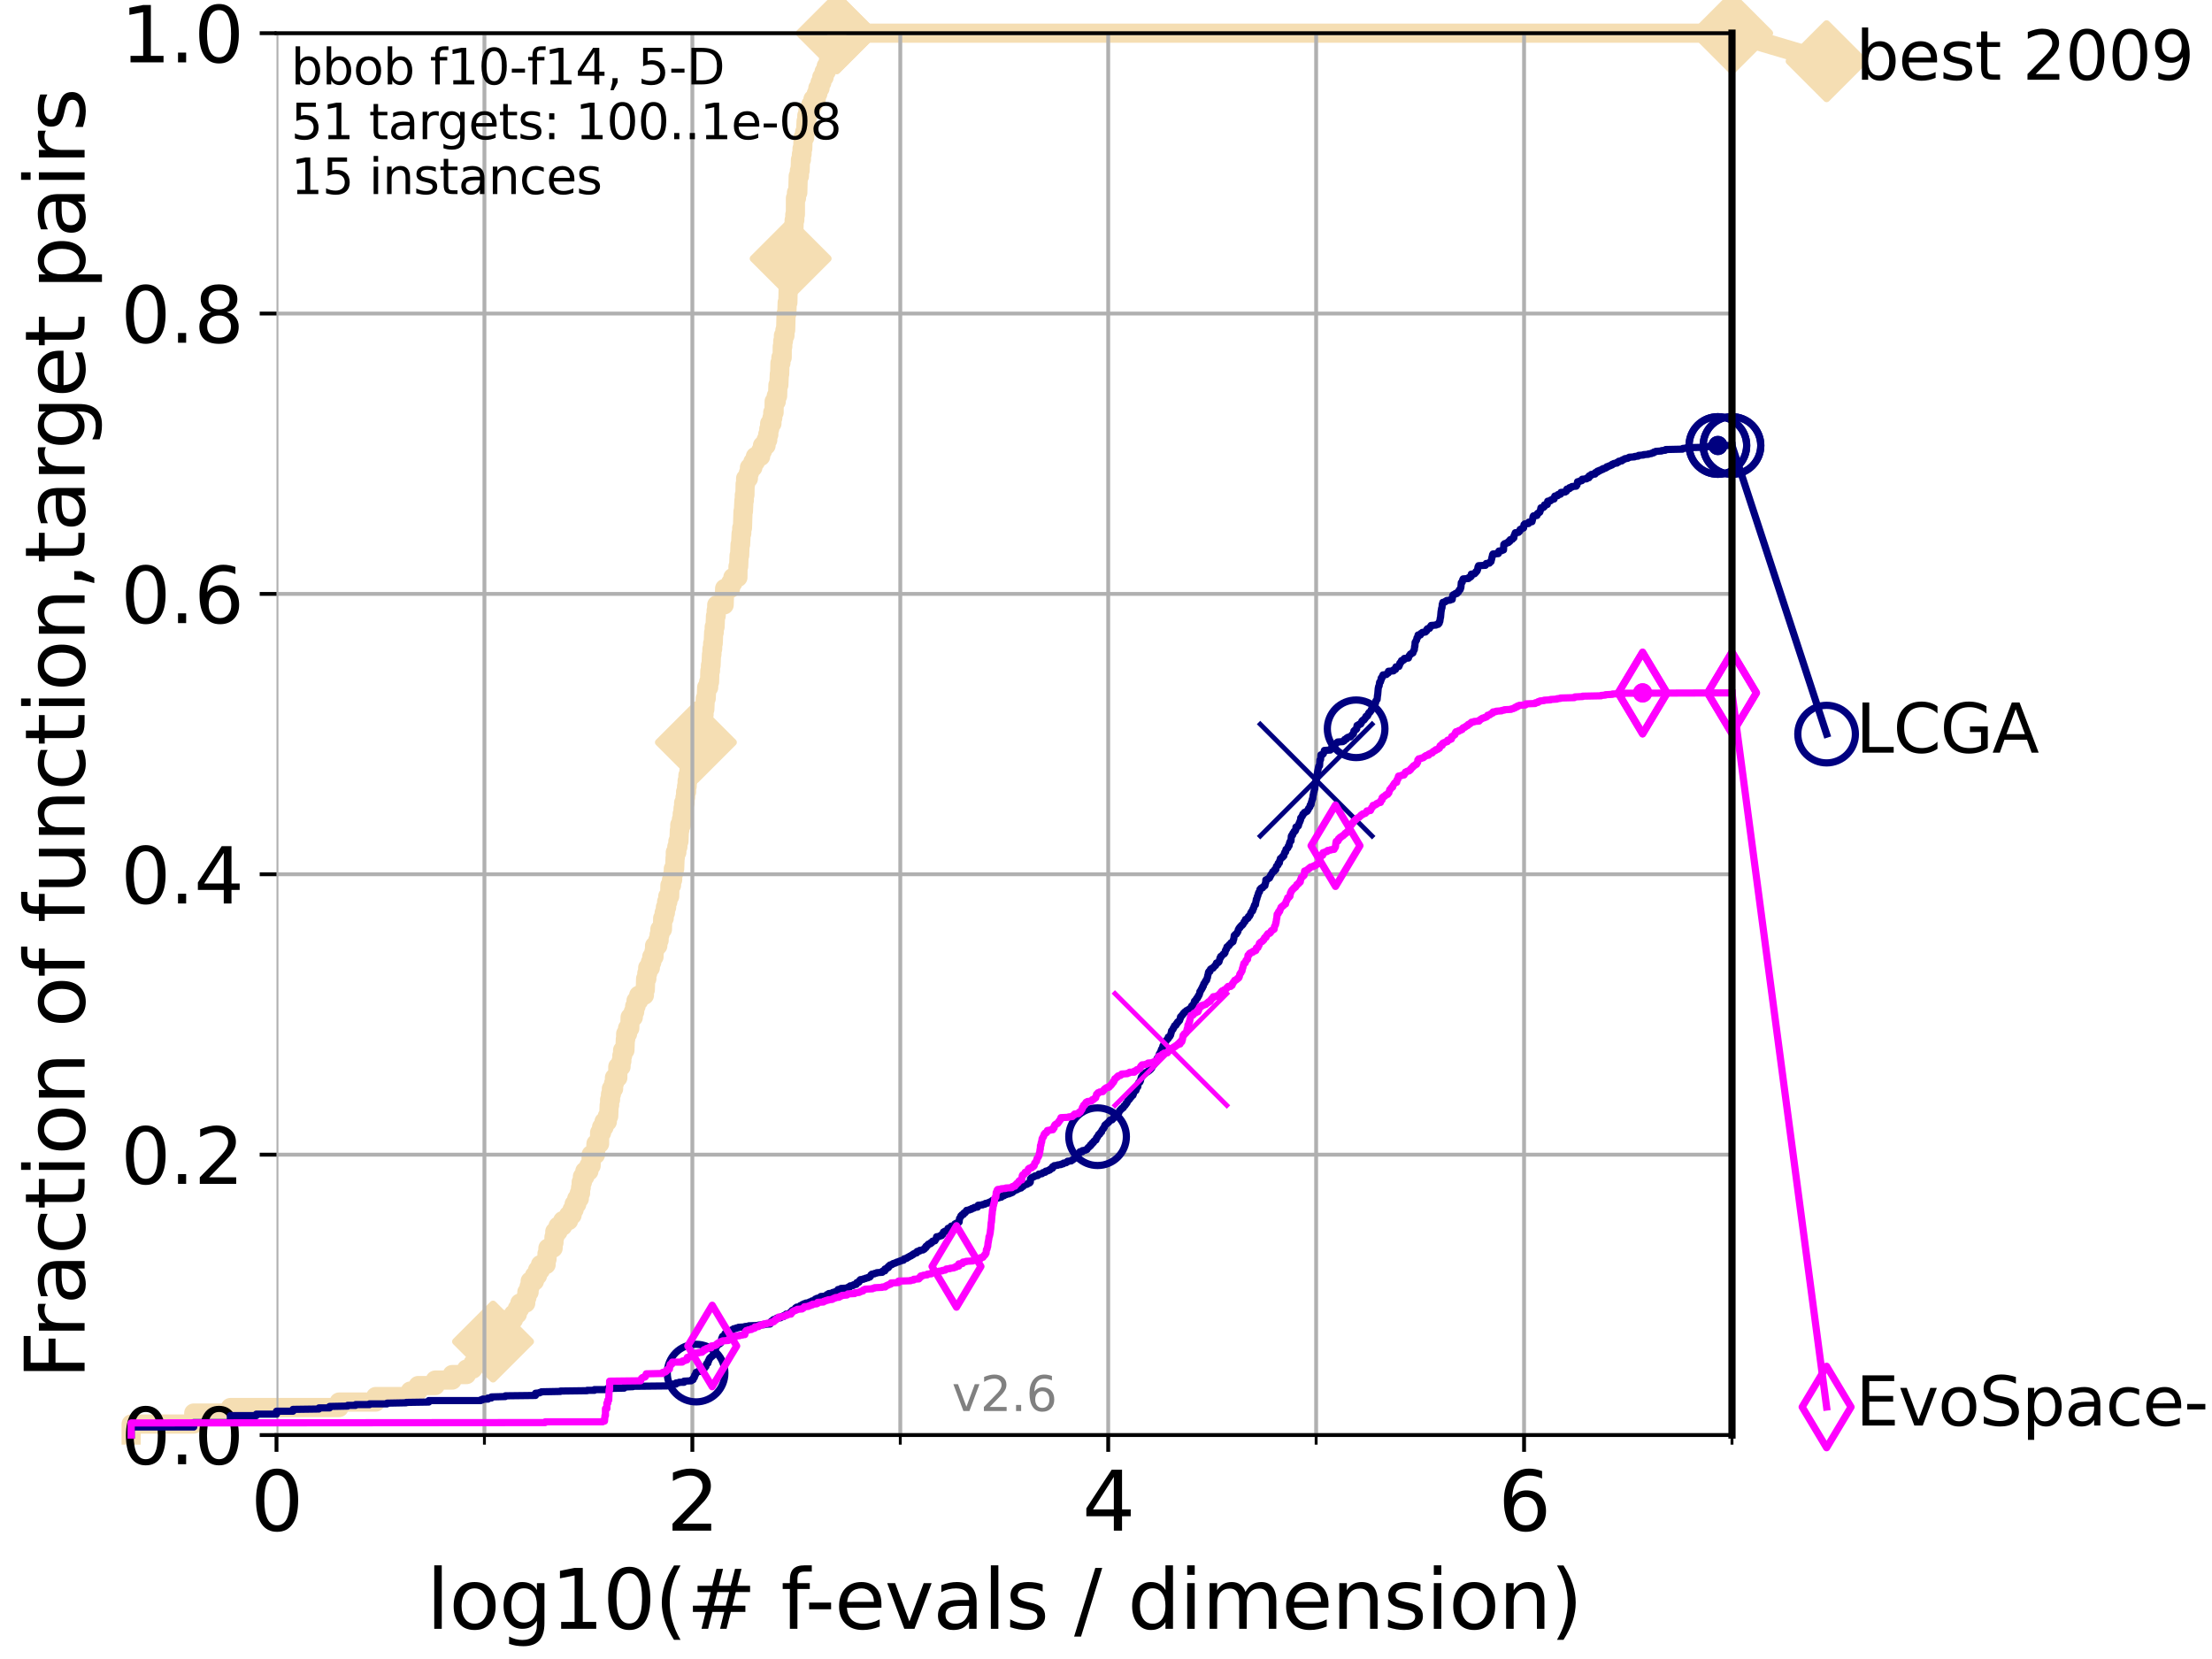 <?xml version="1.0" encoding="utf-8" standalone="no"?>
<!DOCTYPE svg PUBLIC "-//W3C//DTD SVG 1.1//EN"
  "http://www.w3.org/Graphics/SVG/1.1/DTD/svg11.dtd">
<svg xmlns:xlink="http://www.w3.org/1999/xlink" width="460.8pt" height="345.6pt" viewBox="0 0 460.8 345.6" xmlns="http://www.w3.org/2000/svg" version="1.1">
 <defs>
  <style type="text/css">*{stroke-linejoin: round; stroke-linecap: butt}</style>
 </defs>
 <g id="figure_1">
  <g id="patch_1">
   <path d="M 0 345.6 
L 460.8 345.6 
L 460.8 0 
L 0 0 
z
" style="fill: #ffffff"/>
  </g>
  <g id="axes_1">
   <g id="patch_2">
    <path d="M 57.6 298.944 
L 360.806 298.944 
L 360.806 6.912 
L 57.6 6.912 
z
" style="fill: #ffffff"/>
   </g>
   <g id="line2d_1">
    <path d="M 27.324 298.944 
L 27.324 296.654 
L 40.363 296.654 
L 40.363 294.363 
L 47.991 294.363 
L 47.991 293.218 
L 70.639 293.218 
L 70.639 292.073 
L 78.267 292.073 
L 78.267 290.927 
L 85.471 290.927 
L 85.471 289.782 
L 87.108 289.782 
L 87.108 288.637 
L 90.668 288.637 
L 90.668 287.492 
L 94.206 287.492 
L 94.206 286.347 
L 97.182 286.347 
L 97.182 285.201 
L 98.51 285.201 
L 98.51 284.056 
L 99.347 284.056 
L 99.347 282.911 
L 100.535 282.911 
L 100.535 281.766 
L 101.653 281.766 
L 101.653 280.62 
L 102.011 280.62 
L 102.011 279.475 
L 102.708 279.475 
L 102.708 278.33 
L 103.707 278.33 
L 103.707 276.04 
L 105.263 276.04 
L 105.263 274.894 
L 106.974 274.894 
L 106.974 273.749 
L 107.775 273.749 
L 107.775 272.604 
L 108.29 272.604 
L 108.29 271.459 
L 109.52 271.459 
L 109.52 270.313 
L 109.757 270.313 
L 109.757 269.168 
L 110.221 269.168 
L 110.221 268.023 
L 110.449 268.023 
L 110.449 266.878 
L 111.335 266.878 
L 111.335 265.733 
L 111.972 265.733 
L 111.972 264.587 
L 112.589 264.587 
L 112.589 263.442 
L 113.765 263.442 
L 113.765 262.297 
L 113.954 262.297 
L 113.954 261.152 
L 114.142 261.152 
L 114.142 260.006 
L 115.227 260.006 
L 115.227 258.861 
L 115.402 258.861 
L 115.402 257.716 
L 115.576 257.716 
L 115.576 256.571 
L 116.253 256.571 
L 116.253 255.426 
L 117.227 255.426 
L 117.227 254.28 
L 118.451 254.28 
L 118.451 253.135 
L 119.177 253.135 
L 119.177 251.99 
L 119.6 251.99 
L 119.6 250.845 
L 120.149 250.845 
L 120.149 249.699 
L 120.683 249.699 
L 120.683 248.554 
L 120.944 248.554 
L 120.944 247.409 
L 121.073 247.409 
L 121.073 246.264 
L 121.329 246.264 
L 121.329 245.118 
L 121.831 245.118 
L 121.831 243.973 
L 122.678 243.973 
L 122.678 242.828 
L 123.145 242.828 
L 123.145 240.538 
L 124.047 240.538 
L 124.156 238.247 
L 124.907 238.247 
L 124.907 235.957 
L 125.322 235.957 
L 125.322 234.811 
L 125.83 234.811 
L 125.83 233.666 
L 126.517 233.666 
L 126.517 232.521 
L 126.804 232.521 
L 126.899 230.231 
L 126.994 230.231 
L 126.994 229.085 
L 127.181 229.085 
L 127.181 227.94 
L 127.366 227.94 
L 127.366 226.795 
L 127.822 226.795 
L 127.822 225.65 
L 128.001 225.65 
L 128.001 224.504 
L 128.701 224.504 
L 128.701 222.214 
L 129.376 222.214 
L 129.376 221.069 
L 129.541 221.069 
L 129.541 219.924 
L 129.704 219.924 
L 129.704 218.778 
L 130.187 218.778 
L 130.266 216.488 
L 130.345 216.488 
L 130.345 215.343 
L 130.734 215.343 
L 130.734 214.197 
L 131.191 214.197 
L 131.266 211.907 
L 131.929 211.907 
L 131.929 210.762 
L 132.216 210.762 
L 132.216 209.617 
L 132.499 209.617 
L 132.499 208.471 
L 133.052 208.471 
L 133.052 207.326 
L 134.241 207.326 
L 134.241 206.181 
L 134.432 206.181 
L 134.495 203.89 
L 134.746 203.89 
L 134.746 202.745 
L 134.932 202.745 
L 134.932 201.6 
L 135.479 201.6 
L 135.479 200.455 
L 135.776 200.455 
L 135.776 199.31 
L 136.242 199.31 
L 136.242 198.164 
L 136.357 198.164 
L 136.357 197.019 
L 137.031 197.019 
L 137.031 195.874 
L 137.305 195.874 
L 137.305 194.729 
L 137.467 194.729 
L 137.467 193.583 
L 137.998 193.583 
L 138.051 191.293 
L 138.362 191.293 
L 138.362 190.148 
L 138.617 190.148 
L 138.617 189.003 
L 138.869 189.003 
L 138.869 187.857 
L 139.117 187.857 
L 139.117 186.712 
L 139.508 186.712 
L 139.556 184.422 
L 139.891 184.422 
L 139.891 183.276 
L 140.127 183.276 
L 140.127 182.131 
L 140.266 182.131 
L 140.266 180.986 
L 140.543 180.986 
L 140.634 178.696 
L 140.68 178.696 
L 140.68 177.55 
L 140.995 177.55 
L 140.995 176.405 
L 141.217 176.405 
L 141.217 175.26 
L 141.437 175.26 
L 141.524 172.969 
L 141.611 172.969 
L 141.611 171.824 
L 141.953 171.824 
L 141.953 170.679 
L 142.123 170.679 
L 142.123 169.534 
L 142.29 169.534 
L 142.29 168.389 
L 142.415 168.389 
L 142.415 167.243 
L 142.703 167.243 
L 142.703 166.098 
L 142.825 166.098 
L 142.825 164.953 
L 143.026 164.953 
L 143.026 163.808 
L 143.146 163.808 
L 143.146 162.662 
L 143.305 162.662 
L 143.305 161.517 
L 143.541 161.517 
L 143.541 160.372 
L 143.812 160.372 
L 143.85 158.082 
L 144.23 158.082 
L 144.23 156.936 
L 144.529 156.936 
L 144.529 155.791 
L 144.713 155.791 
L 144.713 154.646 
L 144.968 154.646 
L 145.004 152.355 
L 145.538 152.355 
L 145.538 151.21 
L 145.852 151.21 
L 145.852 150.065 
L 145.989 150.065 
L 145.989 148.92 
L 146.662 148.92 
L 146.662 147.774 
L 146.827 147.774 
L 146.925 145.484 
L 147.119 145.484 
L 147.216 143.194 
L 147.629 143.194 
L 147.629 142.048 
L 147.816 142.048 
L 147.878 139.758 
L 148.002 139.758 
L 148.002 138.613 
L 148.125 138.613 
L 148.216 136.322 
L 148.307 136.322 
L 148.307 135.177 
L 148.458 135.177 
L 148.458 134.032 
L 148.578 134.032 
L 148.667 131.741 
L 148.786 131.741 
L 148.786 130.596 
L 148.962 130.596 
L 149.05 128.306 
L 149.195 128.306 
L 149.195 127.16 
L 149.31 127.16 
L 149.31 126.015 
L 150.853 126.015 
L 150.959 122.58 
L 152.181 122.58 
L 152.181 121.434 
L 152.668 121.434 
L 152.668 120.289 
L 153.719 120.289 
L 153.742 117.999 
L 153.877 117.999 
L 153.967 115.708 
L 154.079 115.708 
L 154.168 113.418 
L 154.279 113.418 
L 154.389 111.127 
L 154.52 111.127 
L 154.52 109.982 
L 154.671 109.982 
L 154.779 106.546 
L 154.865 106.546 
L 154.971 104.256 
L 155.056 104.256 
L 155.056 103.111 
L 155.183 103.111 
L 155.225 100.82 
L 155.329 100.82 
L 155.329 99.675 
L 155.904 99.675 
L 155.904 98.53 
L 156.126 98.53 
L 156.126 97.385 
L 156.832 97.385 
L 156.832 96.239 
L 157.363 96.239 
L 157.363 95.094 
L 158.454 95.094 
L 158.454 93.949 
L 158.839 93.949 
L 158.839 92.804 
L 159.585 92.804 
L 159.585 91.659 
L 159.931 91.659 
L 159.931 90.513 
L 160.159 90.513 
L 160.159 89.368 
L 160.335 89.368 
L 160.335 88.223 
L 160.809 88.223 
L 160.809 87.078 
L 160.979 87.078 
L 160.979 85.932 
L 161.255 85.932 
L 161.271 83.642 
L 161.707 83.642 
L 161.707 82.497 
L 161.987 82.497 
L 162.06 80.206 
L 162.248 80.206 
L 162.349 77.916 
L 162.421 77.916 
L 162.478 75.625 
L 162.677 75.625 
L 162.677 74.48 
L 162.943 74.48 
L 162.957 72.19 
L 163.068 72.19 
L 163.068 71.045 
L 163.205 71.045 
L 163.205 69.899 
L 163.518 69.899 
L 163.518 68.754 
L 163.666 68.754 
L 163.76 65.318 
L 163.919 65.318 
L 163.985 63.028 
L 164.129 63.028 
L 164.194 59.592 
L 164.401 59.592 
L 164.479 57.302 
L 164.632 57.302 
L 164.708 53.866 
L 164.822 53.866 
L 164.822 52.721 
L 164.96 52.721 
L 164.985 50.43 
L 165.183 50.43 
L 165.196 48.14 
L 165.38 48.14 
L 165.441 45.85 
L 165.574 45.85 
L 165.574 44.704 
L 165.695 44.704 
L 165.707 41.269 
L 165.922 41.269 
L 165.922 40.123 
L 166.193 40.123 
L 166.287 36.688 
L 166.53 36.688 
L 166.53 35.543 
L 166.679 35.543 
L 166.758 33.252 
L 166.95 33.252 
L 166.95 32.107 
L 167.085 32.107 
L 167.085 30.962 
L 167.229 30.962 
L 167.296 28.671 
L 167.624 28.671 
L 167.624 27.526 
L 167.818 27.526 
L 167.925 25.236 
L 168.074 25.236 
L 168.074 24.09 
L 168.316 24.09 
L 168.316 22.945 
L 168.903 22.945 
L 168.903 21.8 
L 169.364 21.8 
L 169.364 20.655 
L 170.044 20.655 
L 170.044 19.509 
L 170.374 19.509 
L 170.374 18.364 
L 170.828 18.364 
L 170.828 17.219 
L 171.191 17.219 
L 171.191 16.074 
L 171.678 16.074 
L 171.678 14.929 
L 172.119 14.929 
L 172.119 13.783 
L 172.566 13.783 
L 172.566 12.638 
L 172.815 12.638 
L 172.815 11.493 
L 173.101 11.493 
L 173.101 10.348 
L 173.51 10.348 
L 173.51 9.202 
L 174.011 9.202 
L 174.011 8.057 
L 174.325 8.057 
L 174.325 6.912 
L 360.806 6.912 
L 360.806 6.912 
" style="fill: none; stroke: #f5deb3; stroke-width: 4; stroke-linecap: square"/>
   </g>
   <g id="line2d_2">
    <defs>
     <path id="mad8157103c" d="M 0 7.778 
L 7.778 0 
L 0 -7.778 
L -7.778 0 
z
" style="stroke: #f5deb3; stroke-width: 1.5; stroke-linejoin: miter"/>
    </defs>
    <g>
     <use xlink:href="#mad8157103c" x="102.708" y="279.475" style="fill: #f5deb3; stroke: #f5deb3; stroke-width: 1.5; stroke-linejoin: miter"/>
     <use xlink:href="#mad8157103c" x="144.968" y="154.646" style="fill: #f5deb3; stroke: #f5deb3; stroke-width: 1.5; stroke-linejoin: miter"/>
     <use xlink:href="#mad8157103c" x="164.708" y="53.866" style="fill: #f5deb3; stroke: #f5deb3; stroke-width: 1.5; stroke-linejoin: miter"/>
     <use xlink:href="#mad8157103c" x="174.325" y="6.912" style="fill: #f5deb3; stroke: #f5deb3; stroke-width: 1.5; stroke-linejoin: miter"/>
     <use xlink:href="#mad8157103c" x="174.325" y="6.912" style="fill: #f5deb3; stroke: #f5deb3; stroke-width: 1.5; stroke-linejoin: miter"/>
     <use xlink:href="#mad8157103c" x="360.806" y="6.912" style="fill: #f5deb3; stroke: #f5deb3; stroke-width: 1.5; stroke-linejoin: miter"/>
    </g>
   </g>
   <g id="line2d_3">
    <path style="fill: none; stroke: #f5deb3; stroke-width: 4; stroke-linecap: square"/>
    <g/>
   </g>
   <g id="line2d_4">
    <path d="M 360.806 6.912 
L 380.515 12.753 
" style="fill: none; stroke: #f5deb3; stroke-width: 4; stroke-linecap: square"/>
    <g>
     <use xlink:href="#mad8157103c" x="360.806" y="6.912" style="fill: #f5deb3; stroke: #f5deb3; stroke-width: 1.5; stroke-linejoin: miter"/>
     <use xlink:href="#mad8157103c" x="380.515" y="12.753" style="fill: #f5deb3; stroke: #f5deb3; stroke-width: 1.5; stroke-linejoin: miter"/>
    </g>
   </g>
   <g id="matplotlib.axis_1">
    <g id="xtick_1">
     <g id="line2d_5">
      <path d="M 57.6 298.944 
L 57.6 6.912 
" clip-path="url(#p92fd66cc9f)" style="fill: none; stroke: #b0b0b0; stroke-width: 0.8; stroke-linecap: square"/>
     </g>
     <g id="line2d_6">
      <defs>
       <path id="mf980ffde44" d="M 0 0 
L 0 3.5 
" style="stroke: #000000; stroke-width: 0.8"/>
      </defs>
      <g>
       <use xlink:href="#mf980ffde44" x="57.6" y="298.944" style="stroke: #000000; stroke-width: 0.8"/>
      </g>
     </g>
     <g id="text_1">
      <!-- 0 -->
      <g transform="translate(52.192 318.861)scale(0.17 -0.17)">
       <defs>
        <path id="DejaVuSans-30" d="M 2034 4250 
Q 1547 4250 1301 3770 
Q 1056 3291 1056 2328 
Q 1056 1369 1301 889 
Q 1547 409 2034 409 
Q 2525 409 2770 889 
Q 3016 1369 3016 2328 
Q 3016 3291 2770 3770 
Q 2525 4250 2034 4250 
z
M 2034 4750 
Q 2819 4750 3233 4129 
Q 3647 3509 3647 2328 
Q 3647 1150 3233 529 
Q 2819 -91 2034 -91 
Q 1250 -91 836 529 
Q 422 1150 422 2328 
Q 422 3509 836 4129 
Q 1250 4750 2034 4750 
z
" transform="scale(0.016)"/>
       </defs>
       <use xlink:href="#DejaVuSans-30"/>
      </g>
     </g>
    </g>
    <g id="xtick_2">
     <g id="line2d_7">
      <path d="M 144.23 298.944 
L 144.23 6.912 
" clip-path="url(#p92fd66cc9f)" style="fill: none; stroke: #b0b0b0; stroke-width: 0.8; stroke-linecap: square"/>
     </g>
     <g id="line2d_8">
      <g>
       <use xlink:href="#mf980ffde44" x="144.23" y="298.944" style="stroke: #000000; stroke-width: 0.8"/>
      </g>
     </g>
     <g id="text_2">
      <!-- 2 -->
      <g transform="translate(138.822 318.861)scale(0.17 -0.17)">
       <defs>
        <path id="DejaVuSans-32" d="M 1228 531 
L 3431 531 
L 3431 0 
L 469 0 
L 469 531 
Q 828 903 1448 1529 
Q 2069 2156 2228 2338 
Q 2531 2678 2651 2914 
Q 2772 3150 2772 3378 
Q 2772 3750 2511 3984 
Q 2250 4219 1831 4219 
Q 1534 4219 1204 4116 
Q 875 4013 500 3803 
L 500 4441 
Q 881 4594 1212 4672 
Q 1544 4750 1819 4750 
Q 2544 4750 2975 4387 
Q 3406 4025 3406 3419 
Q 3406 3131 3298 2873 
Q 3191 2616 2906 2266 
Q 2828 2175 2409 1742 
Q 1991 1309 1228 531 
z
" transform="scale(0.016)"/>
       </defs>
       <use xlink:href="#DejaVuSans-32"/>
      </g>
     </g>
    </g>
    <g id="xtick_3">
     <g id="line2d_9">
      <path d="M 230.861 298.944 
L 230.861 6.912 
" clip-path="url(#p92fd66cc9f)" style="fill: none; stroke: #b0b0b0; stroke-width: 0.8; stroke-linecap: square"/>
     </g>
     <g id="line2d_10">
      <g>
       <use xlink:href="#mf980ffde44" x="230.861" y="298.944" style="stroke: #000000; stroke-width: 0.8"/>
      </g>
     </g>
     <g id="text_3">
      <!-- 4 -->
      <g transform="translate(225.453 318.861)scale(0.17 -0.17)">
       <defs>
        <path id="DejaVuSans-34" d="M 2419 4116 
L 825 1625 
L 2419 1625 
L 2419 4116 
z
M 2253 4666 
L 3047 4666 
L 3047 1625 
L 3713 1625 
L 3713 1100 
L 3047 1100 
L 3047 0 
L 2419 0 
L 2419 1100 
L 313 1100 
L 313 1709 
L 2253 4666 
z
" transform="scale(0.016)"/>
       </defs>
       <use xlink:href="#DejaVuSans-34"/>
      </g>
     </g>
    </g>
    <g id="xtick_4">
     <g id="line2d_11">
      <path d="M 317.491 298.944 
L 317.491 6.912 
" clip-path="url(#p92fd66cc9f)" style="fill: none; stroke: #b0b0b0; stroke-width: 0.8; stroke-linecap: square"/>
     </g>
     <g id="line2d_12">
      <g>
       <use xlink:href="#mf980ffde44" x="317.491" y="298.944" style="stroke: #000000; stroke-width: 0.8"/>
      </g>
     </g>
     <g id="text_4">
      <!-- 6 -->
      <g transform="translate(312.083 318.861)scale(0.17 -0.17)">
       <defs>
        <path id="DejaVuSans-36" d="M 2113 2584 
Q 1688 2584 1439 2293 
Q 1191 2003 1191 1497 
Q 1191 994 1439 701 
Q 1688 409 2113 409 
Q 2538 409 2786 701 
Q 3034 994 3034 1497 
Q 3034 2003 2786 2293 
Q 2538 2584 2113 2584 
z
M 3366 4563 
L 3366 3988 
Q 3128 4100 2886 4159 
Q 2644 4219 2406 4219 
Q 1781 4219 1451 3797 
Q 1122 3375 1075 2522 
Q 1259 2794 1537 2939 
Q 1816 3084 2150 3084 
Q 2853 3084 3261 2657 
Q 3669 2231 3669 1497 
Q 3669 778 3244 343 
Q 2819 -91 2113 -91 
Q 1303 -91 875 529 
Q 447 1150 447 2328 
Q 447 3434 972 4092 
Q 1497 4750 2381 4750 
Q 2619 4750 2861 4703 
Q 3103 4656 3366 4563 
z
" transform="scale(0.016)"/>
       </defs>
       <use xlink:href="#DejaVuSans-36"/>
      </g>
     </g>
    </g>
    <g id="xtick_5">
     <g id="line2d_13">
      <path d="M 100.915 298.944 
L 100.915 6.912 
" clip-path="url(#p92fd66cc9f)" style="fill: none; stroke: #b0b0b0; stroke-width: 0.8; stroke-linecap: square"/>
     </g>
     <g id="line2d_14">
      <defs>
       <path id="mf49e0043c4" d="M 0 0 
L 0 2 
" style="stroke: #000000; stroke-width: 0.6"/>
      </defs>
      <g>
       <use xlink:href="#mf49e0043c4" x="100.915" y="298.944" style="stroke: #000000; stroke-width: 0.6"/>
      </g>
     </g>
    </g>
    <g id="xtick_6">
     <g id="line2d_15">
      <path d="M 187.546 298.944 
L 187.546 6.912 
" clip-path="url(#p92fd66cc9f)" style="fill: none; stroke: #b0b0b0; stroke-width: 0.8; stroke-linecap: square"/>
     </g>
     <g id="line2d_16">
      <g>
       <use xlink:href="#mf49e0043c4" x="187.546" y="298.944" style="stroke: #000000; stroke-width: 0.6"/>
      </g>
     </g>
    </g>
    <g id="xtick_7">
     <g id="line2d_17">
      <path d="M 274.176 298.944 
L 274.176 6.912 
" clip-path="url(#p92fd66cc9f)" style="fill: none; stroke: #b0b0b0; stroke-width: 0.8; stroke-linecap: square"/>
     </g>
     <g id="line2d_18">
      <g>
       <use xlink:href="#mf49e0043c4" x="274.176" y="298.944" style="stroke: #000000; stroke-width: 0.6"/>
      </g>
     </g>
    </g>
    <g id="xtick_8">
     <g id="line2d_19">
      <path d="M 360.806 298.944 
L 360.806 6.912 
" clip-path="url(#p92fd66cc9f)" style="fill: none; stroke: #b0b0b0; stroke-width: 0.8; stroke-linecap: square"/>
     </g>
     <g id="line2d_20">
      <g>
       <use xlink:href="#mf49e0043c4" x="360.806" y="298.944" style="stroke: #000000; stroke-width: 0.6"/>
      </g>
     </g>
    </g>
    <g id="text_5">
     <!-- log10(# f-evals / dimension) -->
     <g transform="translate(88.823 339.314)scale(0.17 -0.17)">
      <defs>
       <path id="DejaVuSans-6c" d="M 603 4863 
L 1178 4863 
L 1178 0 
L 603 0 
L 603 4863 
z
" transform="scale(0.016)"/>
       <path id="DejaVuSans-6f" d="M 1959 3097 
Q 1497 3097 1228 2736 
Q 959 2375 959 1747 
Q 959 1119 1226 758 
Q 1494 397 1959 397 
Q 2419 397 2687 759 
Q 2956 1122 2956 1747 
Q 2956 2369 2687 2733 
Q 2419 3097 1959 3097 
z
M 1959 3584 
Q 2709 3584 3137 3096 
Q 3566 2609 3566 1747 
Q 3566 888 3137 398 
Q 2709 -91 1959 -91 
Q 1206 -91 779 398 
Q 353 888 353 1747 
Q 353 2609 779 3096 
Q 1206 3584 1959 3584 
z
" transform="scale(0.016)"/>
       <path id="DejaVuSans-67" d="M 2906 1791 
Q 2906 2416 2648 2759 
Q 2391 3103 1925 3103 
Q 1463 3103 1205 2759 
Q 947 2416 947 1791 
Q 947 1169 1205 825 
Q 1463 481 1925 481 
Q 2391 481 2648 825 
Q 2906 1169 2906 1791 
z
M 3481 434 
Q 3481 -459 3084 -895 
Q 2688 -1331 1869 -1331 
Q 1566 -1331 1297 -1286 
Q 1028 -1241 775 -1147 
L 775 -588 
Q 1028 -725 1275 -790 
Q 1522 -856 1778 -856 
Q 2344 -856 2625 -561 
Q 2906 -266 2906 331 
L 2906 616 
Q 2728 306 2450 153 
Q 2172 0 1784 0 
Q 1141 0 747 490 
Q 353 981 353 1791 
Q 353 2603 747 3093 
Q 1141 3584 1784 3584 
Q 2172 3584 2450 3431 
Q 2728 3278 2906 2969 
L 2906 3500 
L 3481 3500 
L 3481 434 
z
" transform="scale(0.016)"/>
       <path id="DejaVuSans-31" d="M 794 531 
L 1825 531 
L 1825 4091 
L 703 3866 
L 703 4441 
L 1819 4666 
L 2450 4666 
L 2450 531 
L 3481 531 
L 3481 0 
L 794 0 
L 794 531 
z
" transform="scale(0.016)"/>
       <path id="DejaVuSans-28" d="M 1984 4856 
Q 1566 4138 1362 3434 
Q 1159 2731 1159 2009 
Q 1159 1288 1364 580 
Q 1569 -128 1984 -844 
L 1484 -844 
Q 1016 -109 783 600 
Q 550 1309 550 2009 
Q 550 2706 781 3412 
Q 1013 4119 1484 4856 
L 1984 4856 
z
" transform="scale(0.016)"/>
       <path id="DejaVuSans-23" d="M 3272 2816 
L 2363 2816 
L 2100 1772 
L 3016 1772 
L 3272 2816 
z
M 2803 4594 
L 2478 3297 
L 3391 3297 
L 3719 4594 
L 4219 4594 
L 3897 3297 
L 4872 3297 
L 4872 2816 
L 3775 2816 
L 3519 1772 
L 4513 1772 
L 4513 1294 
L 3397 1294 
L 3072 0 
L 2572 0 
L 2894 1294 
L 1978 1294 
L 1656 0 
L 1153 0 
L 1478 1294 
L 494 1294 
L 494 1772 
L 1594 1772 
L 1856 2816 
L 850 2816 
L 850 3297 
L 1978 3297 
L 2297 4594 
L 2803 4594 
z
" transform="scale(0.016)"/>
       <path id="DejaVuSans-20" transform="scale(0.016)"/>
       <path id="DejaVuSans-66" d="M 2375 4863 
L 2375 4384 
L 1825 4384 
Q 1516 4384 1395 4259 
Q 1275 4134 1275 3809 
L 1275 3500 
L 2222 3500 
L 2222 3053 
L 1275 3053 
L 1275 0 
L 697 0 
L 697 3053 
L 147 3053 
L 147 3500 
L 697 3500 
L 697 3744 
Q 697 4328 969 4595 
Q 1241 4863 1831 4863 
L 2375 4863 
z
" transform="scale(0.016)"/>
       <path id="DejaVuSans-2d" d="M 313 2009 
L 1997 2009 
L 1997 1497 
L 313 1497 
L 313 2009 
z
" transform="scale(0.016)"/>
       <path id="DejaVuSans-65" d="M 3597 1894 
L 3597 1613 
L 953 1613 
Q 991 1019 1311 708 
Q 1631 397 2203 397 
Q 2534 397 2845 478 
Q 3156 559 3463 722 
L 3463 178 
Q 3153 47 2828 -22 
Q 2503 -91 2169 -91 
Q 1331 -91 842 396 
Q 353 884 353 1716 
Q 353 2575 817 3079 
Q 1281 3584 2069 3584 
Q 2775 3584 3186 3129 
Q 3597 2675 3597 1894 
z
M 3022 2063 
Q 3016 2534 2758 2815 
Q 2500 3097 2075 3097 
Q 1594 3097 1305 2825 
Q 1016 2553 972 2059 
L 3022 2063 
z
" transform="scale(0.016)"/>
       <path id="DejaVuSans-76" d="M 191 3500 
L 800 3500 
L 1894 563 
L 2988 3500 
L 3597 3500 
L 2284 0 
L 1503 0 
L 191 3500 
z
" transform="scale(0.016)"/>
       <path id="DejaVuSans-61" d="M 2194 1759 
Q 1497 1759 1228 1600 
Q 959 1441 959 1056 
Q 959 750 1161 570 
Q 1363 391 1709 391 
Q 2188 391 2477 730 
Q 2766 1069 2766 1631 
L 2766 1759 
L 2194 1759 
z
M 3341 1997 
L 3341 0 
L 2766 0 
L 2766 531 
Q 2569 213 2275 61 
Q 1981 -91 1556 -91 
Q 1019 -91 701 211 
Q 384 513 384 1019 
Q 384 1609 779 1909 
Q 1175 2209 1959 2209 
L 2766 2209 
L 2766 2266 
Q 2766 2663 2505 2880 
Q 2244 3097 1772 3097 
Q 1472 3097 1187 3025 
Q 903 2953 641 2809 
L 641 3341 
Q 956 3463 1253 3523 
Q 1550 3584 1831 3584 
Q 2591 3584 2966 3190 
Q 3341 2797 3341 1997 
z
" transform="scale(0.016)"/>
       <path id="DejaVuSans-73" d="M 2834 3397 
L 2834 2853 
Q 2591 2978 2328 3040 
Q 2066 3103 1784 3103 
Q 1356 3103 1142 2972 
Q 928 2841 928 2578 
Q 928 2378 1081 2264 
Q 1234 2150 1697 2047 
L 1894 2003 
Q 2506 1872 2764 1633 
Q 3022 1394 3022 966 
Q 3022 478 2636 193 
Q 2250 -91 1575 -91 
Q 1294 -91 989 -36 
Q 684 19 347 128 
L 347 722 
Q 666 556 975 473 
Q 1284 391 1588 391 
Q 1994 391 2212 530 
Q 2431 669 2431 922 
Q 2431 1156 2273 1281 
Q 2116 1406 1581 1522 
L 1381 1569 
Q 847 1681 609 1914 
Q 372 2147 372 2553 
Q 372 3047 722 3315 
Q 1072 3584 1716 3584 
Q 2034 3584 2315 3537 
Q 2597 3491 2834 3397 
z
" transform="scale(0.016)"/>
       <path id="DejaVuSans-2f" d="M 1625 4666 
L 2156 4666 
L 531 -594 
L 0 -594 
L 1625 4666 
z
" transform="scale(0.016)"/>
       <path id="DejaVuSans-64" d="M 2906 2969 
L 2906 4863 
L 3481 4863 
L 3481 0 
L 2906 0 
L 2906 525 
Q 2725 213 2448 61 
Q 2172 -91 1784 -91 
Q 1150 -91 751 415 
Q 353 922 353 1747 
Q 353 2572 751 3078 
Q 1150 3584 1784 3584 
Q 2172 3584 2448 3432 
Q 2725 3281 2906 2969 
z
M 947 1747 
Q 947 1113 1208 752 
Q 1469 391 1925 391 
Q 2381 391 2643 752 
Q 2906 1113 2906 1747 
Q 2906 2381 2643 2742 
Q 2381 3103 1925 3103 
Q 1469 3103 1208 2742 
Q 947 2381 947 1747 
z
" transform="scale(0.016)"/>
       <path id="DejaVuSans-69" d="M 603 3500 
L 1178 3500 
L 1178 0 
L 603 0 
L 603 3500 
z
M 603 4863 
L 1178 4863 
L 1178 4134 
L 603 4134 
L 603 4863 
z
" transform="scale(0.016)"/>
       <path id="DejaVuSans-6d" d="M 3328 2828 
Q 3544 3216 3844 3400 
Q 4144 3584 4550 3584 
Q 5097 3584 5394 3201 
Q 5691 2819 5691 2113 
L 5691 0 
L 5113 0 
L 5113 2094 
Q 5113 2597 4934 2840 
Q 4756 3084 4391 3084 
Q 3944 3084 3684 2787 
Q 3425 2491 3425 1978 
L 3425 0 
L 2847 0 
L 2847 2094 
Q 2847 2600 2669 2842 
Q 2491 3084 2119 3084 
Q 1678 3084 1418 2786 
Q 1159 2488 1159 1978 
L 1159 0 
L 581 0 
L 581 3500 
L 1159 3500 
L 1159 2956 
Q 1356 3278 1631 3431 
Q 1906 3584 2284 3584 
Q 2666 3584 2933 3390 
Q 3200 3197 3328 2828 
z
" transform="scale(0.016)"/>
       <path id="DejaVuSans-6e" d="M 3513 2113 
L 3513 0 
L 2938 0 
L 2938 2094 
Q 2938 2591 2744 2837 
Q 2550 3084 2163 3084 
Q 1697 3084 1428 2787 
Q 1159 2491 1159 1978 
L 1159 0 
L 581 0 
L 581 3500 
L 1159 3500 
L 1159 2956 
Q 1366 3272 1645 3428 
Q 1925 3584 2291 3584 
Q 2894 3584 3203 3211 
Q 3513 2838 3513 2113 
z
" transform="scale(0.016)"/>
       <path id="DejaVuSans-29" d="M 513 4856 
L 1013 4856 
Q 1481 4119 1714 3412 
Q 1947 2706 1947 2009 
Q 1947 1309 1714 600 
Q 1481 -109 1013 -844 
L 513 -844 
Q 928 -128 1133 580 
Q 1338 1288 1338 2009 
Q 1338 2731 1133 3434 
Q 928 4138 513 4856 
z
" transform="scale(0.016)"/>
      </defs>
      <use xlink:href="#DejaVuSans-6c"/>
      <use xlink:href="#DejaVuSans-6f" x="27.783"/>
      <use xlink:href="#DejaVuSans-67" x="88.965"/>
      <use xlink:href="#DejaVuSans-31" x="152.441"/>
      <use xlink:href="#DejaVuSans-30" x="216.064"/>
      <use xlink:href="#DejaVuSans-28" x="279.688"/>
      <use xlink:href="#DejaVuSans-23" x="318.701"/>
      <use xlink:href="#DejaVuSans-20" x="402.49"/>
      <use xlink:href="#DejaVuSans-66" x="434.277"/>
      <use xlink:href="#DejaVuSans-2d" x="463.982"/>
      <use xlink:href="#DejaVuSans-65" x="500.066"/>
      <use xlink:href="#DejaVuSans-76" x="561.59"/>
      <use xlink:href="#DejaVuSans-61" x="620.77"/>
      <use xlink:href="#DejaVuSans-6c" x="682.049"/>
      <use xlink:href="#DejaVuSans-73" x="709.832"/>
      <use xlink:href="#DejaVuSans-20" x="761.932"/>
      <use xlink:href="#DejaVuSans-2f" x="793.719"/>
      <use xlink:href="#DejaVuSans-20" x="827.41"/>
      <use xlink:href="#DejaVuSans-64" x="859.197"/>
      <use xlink:href="#DejaVuSans-69" x="922.674"/>
      <use xlink:href="#DejaVuSans-6d" x="950.457"/>
      <use xlink:href="#DejaVuSans-65" x="1047.869"/>
      <use xlink:href="#DejaVuSans-6e" x="1109.393"/>
      <use xlink:href="#DejaVuSans-73" x="1172.771"/>
      <use xlink:href="#DejaVuSans-69" x="1224.871"/>
      <use xlink:href="#DejaVuSans-6f" x="1252.654"/>
      <use xlink:href="#DejaVuSans-6e" x="1313.836"/>
      <use xlink:href="#DejaVuSans-29" x="1377.215"/>
     </g>
    </g>
   </g>
   <g id="matplotlib.axis_2">
    <g id="ytick_1">
     <g id="line2d_21">
      <path d="M 57.6 298.944 
L 360.806 298.944 
" clip-path="url(#p92fd66cc9f)" style="fill: none; stroke: #b0b0b0; stroke-width: 0.8; stroke-linecap: square"/>
     </g>
     <g id="line2d_22">
      <defs>
       <path id="m2e79969a99" d="M 0 0 
L -3.5 0 
" style="stroke: #000000; stroke-width: 0.8"/>
      </defs>
      <g>
       <use xlink:href="#m2e79969a99" x="57.6" y="298.944" style="stroke: #000000; stroke-width: 0.8"/>
      </g>
     </g>
     <g id="text_6">
      <!-- 0.0 -->
      <g transform="translate(25.155 305.023)scale(0.16 -0.16)">
       <defs>
        <path id="DejaVuSans-2e" d="M 684 794 
L 1344 794 
L 1344 0 
L 684 0 
L 684 794 
z
" transform="scale(0.016)"/>
       </defs>
       <use xlink:href="#DejaVuSans-30"/>
       <use xlink:href="#DejaVuSans-2e" x="63.623"/>
       <use xlink:href="#DejaVuSans-30" x="95.41"/>
      </g>
     </g>
    </g>
    <g id="ytick_2">
     <g id="line2d_23">
      <path d="M 57.6 240.538 
L 360.806 240.538 
" clip-path="url(#p92fd66cc9f)" style="fill: none; stroke: #b0b0b0; stroke-width: 0.8; stroke-linecap: square"/>
     </g>
     <g id="line2d_24">
      <g>
       <use xlink:href="#m2e79969a99" x="57.6" y="240.538" style="stroke: #000000; stroke-width: 0.8"/>
      </g>
     </g>
     <g id="text_7">
      <!-- 0.2 -->
      <g transform="translate(25.155 246.616)scale(0.16 -0.16)">
       <use xlink:href="#DejaVuSans-30"/>
       <use xlink:href="#DejaVuSans-2e" x="63.623"/>
       <use xlink:href="#DejaVuSans-32" x="95.41"/>
      </g>
     </g>
    </g>
    <g id="ytick_3">
     <g id="line2d_25">
      <path d="M 57.6 182.131 
L 360.806 182.131 
" clip-path="url(#p92fd66cc9f)" style="fill: none; stroke: #b0b0b0; stroke-width: 0.8; stroke-linecap: square"/>
     </g>
     <g id="line2d_26">
      <g>
       <use xlink:href="#m2e79969a99" x="57.6" y="182.131" style="stroke: #000000; stroke-width: 0.8"/>
      </g>
     </g>
     <g id="text_8">
      <!-- 0.4 -->
      <g transform="translate(25.155 188.21)scale(0.16 -0.16)">
       <use xlink:href="#DejaVuSans-30"/>
       <use xlink:href="#DejaVuSans-2e" x="63.623"/>
       <use xlink:href="#DejaVuSans-34" x="95.41"/>
      </g>
     </g>
    </g>
    <g id="ytick_4">
     <g id="line2d_27">
      <path d="M 57.6 123.725 
L 360.806 123.725 
" clip-path="url(#p92fd66cc9f)" style="fill: none; stroke: #b0b0b0; stroke-width: 0.8; stroke-linecap: square"/>
     </g>
     <g id="line2d_28">
      <g>
       <use xlink:href="#m2e79969a99" x="57.6" y="123.725" style="stroke: #000000; stroke-width: 0.8"/>
      </g>
     </g>
     <g id="text_9">
      <!-- 0.6 -->
      <g transform="translate(25.155 129.804)scale(0.16 -0.16)">
       <use xlink:href="#DejaVuSans-30"/>
       <use xlink:href="#DejaVuSans-2e" x="63.623"/>
       <use xlink:href="#DejaVuSans-36" x="95.41"/>
      </g>
     </g>
    </g>
    <g id="ytick_5">
     <g id="line2d_29">
      <path d="M 57.6 65.318 
L 360.806 65.318 
" clip-path="url(#p92fd66cc9f)" style="fill: none; stroke: #b0b0b0; stroke-width: 0.8; stroke-linecap: square"/>
     </g>
     <g id="line2d_30">
      <g>
       <use xlink:href="#m2e79969a99" x="57.6" y="65.318" style="stroke: #000000; stroke-width: 0.8"/>
      </g>
     </g>
     <g id="text_10">
      <!-- 0.8 -->
      <g transform="translate(25.155 71.397)scale(0.16 -0.16)">
       <defs>
        <path id="DejaVuSans-38" d="M 2034 2216 
Q 1584 2216 1326 1975 
Q 1069 1734 1069 1313 
Q 1069 891 1326 650 
Q 1584 409 2034 409 
Q 2484 409 2743 651 
Q 3003 894 3003 1313 
Q 3003 1734 2745 1975 
Q 2488 2216 2034 2216 
z
M 1403 2484 
Q 997 2584 770 2862 
Q 544 3141 544 3541 
Q 544 4100 942 4425 
Q 1341 4750 2034 4750 
Q 2731 4750 3128 4425 
Q 3525 4100 3525 3541 
Q 3525 3141 3298 2862 
Q 3072 2584 2669 2484 
Q 3125 2378 3379 2068 
Q 3634 1759 3634 1313 
Q 3634 634 3220 271 
Q 2806 -91 2034 -91 
Q 1263 -91 848 271 
Q 434 634 434 1313 
Q 434 1759 690 2068 
Q 947 2378 1403 2484 
z
M 1172 3481 
Q 1172 3119 1398 2916 
Q 1625 2713 2034 2713 
Q 2441 2713 2670 2916 
Q 2900 3119 2900 3481 
Q 2900 3844 2670 4047 
Q 2441 4250 2034 4250 
Q 1625 4250 1398 4047 
Q 1172 3844 1172 3481 
z
" transform="scale(0.016)"/>
       </defs>
       <use xlink:href="#DejaVuSans-30"/>
       <use xlink:href="#DejaVuSans-2e" x="63.623"/>
       <use xlink:href="#DejaVuSans-38" x="95.41"/>
      </g>
     </g>
    </g>
    <g id="ytick_6">
     <g id="line2d_31">
      <path d="M 57.6 6.912 
L 360.806 6.912 
" clip-path="url(#p92fd66cc9f)" style="fill: none; stroke: #b0b0b0; stroke-width: 0.8; stroke-linecap: square"/>
     </g>
     <g id="line2d_32">
      <g>
       <use xlink:href="#m2e79969a99" x="57.6" y="6.912" style="stroke: #000000; stroke-width: 0.8"/>
      </g>
     </g>
     <g id="text_11">
      <!-- 1.0 -->
      <g transform="translate(25.155 12.991)scale(0.16 -0.16)">
       <use xlink:href="#DejaVuSans-31"/>
       <use xlink:href="#DejaVuSans-2e" x="63.623"/>
       <use xlink:href="#DejaVuSans-30" x="95.41"/>
      </g>
     </g>
    </g>
    <g id="text_12">
     <!-- Fraction of function,target pairs -->
     <g transform="translate(17.62 287.313)rotate(-90)scale(0.17 -0.17)">
      <defs>
       <path id="DejaVuSans-46" d="M 628 4666 
L 3309 4666 
L 3309 4134 
L 1259 4134 
L 1259 2759 
L 3109 2759 
L 3109 2228 
L 1259 2228 
L 1259 0 
L 628 0 
L 628 4666 
z
" transform="scale(0.016)"/>
       <path id="DejaVuSans-72" d="M 2631 2963 
Q 2534 3019 2420 3045 
Q 2306 3072 2169 3072 
Q 1681 3072 1420 2755 
Q 1159 2438 1159 1844 
L 1159 0 
L 581 0 
L 581 3500 
L 1159 3500 
L 1159 2956 
Q 1341 3275 1631 3429 
Q 1922 3584 2338 3584 
Q 2397 3584 2469 3576 
Q 2541 3569 2628 3553 
L 2631 2963 
z
" transform="scale(0.016)"/>
       <path id="DejaVuSans-63" d="M 3122 3366 
L 3122 2828 
Q 2878 2963 2633 3030 
Q 2388 3097 2138 3097 
Q 1578 3097 1268 2742 
Q 959 2388 959 1747 
Q 959 1106 1268 751 
Q 1578 397 2138 397 
Q 2388 397 2633 464 
Q 2878 531 3122 666 
L 3122 134 
Q 2881 22 2623 -34 
Q 2366 -91 2075 -91 
Q 1284 -91 818 406 
Q 353 903 353 1747 
Q 353 2603 823 3093 
Q 1294 3584 2113 3584 
Q 2378 3584 2631 3529 
Q 2884 3475 3122 3366 
z
" transform="scale(0.016)"/>
       <path id="DejaVuSans-74" d="M 1172 4494 
L 1172 3500 
L 2356 3500 
L 2356 3053 
L 1172 3053 
L 1172 1153 
Q 1172 725 1289 603 
Q 1406 481 1766 481 
L 2356 481 
L 2356 0 
L 1766 0 
Q 1100 0 847 248 
Q 594 497 594 1153 
L 594 3053 
L 172 3053 
L 172 3500 
L 594 3500 
L 594 4494 
L 1172 4494 
z
" transform="scale(0.016)"/>
       <path id="DejaVuSans-75" d="M 544 1381 
L 544 3500 
L 1119 3500 
L 1119 1403 
Q 1119 906 1312 657 
Q 1506 409 1894 409 
Q 2359 409 2629 706 
Q 2900 1003 2900 1516 
L 2900 3500 
L 3475 3500 
L 3475 0 
L 2900 0 
L 2900 538 
Q 2691 219 2414 64 
Q 2138 -91 1772 -91 
Q 1169 -91 856 284 
Q 544 659 544 1381 
z
M 1991 3584 
L 1991 3584 
z
" transform="scale(0.016)"/>
       <path id="DejaVuSans-2c" d="M 750 794 
L 1409 794 
L 1409 256 
L 897 -744 
L 494 -744 
L 750 256 
L 750 794 
z
" transform="scale(0.016)"/>
       <path id="DejaVuSans-70" d="M 1159 525 
L 1159 -1331 
L 581 -1331 
L 581 3500 
L 1159 3500 
L 1159 2969 
Q 1341 3281 1617 3432 
Q 1894 3584 2278 3584 
Q 2916 3584 3314 3078 
Q 3713 2572 3713 1747 
Q 3713 922 3314 415 
Q 2916 -91 2278 -91 
Q 1894 -91 1617 61 
Q 1341 213 1159 525 
z
M 3116 1747 
Q 3116 2381 2855 2742 
Q 2594 3103 2138 3103 
Q 1681 3103 1420 2742 
Q 1159 2381 1159 1747 
Q 1159 1113 1420 752 
Q 1681 391 2138 391 
Q 2594 391 2855 752 
Q 3116 1113 3116 1747 
z
" transform="scale(0.016)"/>
      </defs>
      <use xlink:href="#DejaVuSans-46"/>
      <use xlink:href="#DejaVuSans-72" x="50.27"/>
      <use xlink:href="#DejaVuSans-61" x="91.383"/>
      <use xlink:href="#DejaVuSans-63" x="152.662"/>
      <use xlink:href="#DejaVuSans-74" x="207.643"/>
      <use xlink:href="#DejaVuSans-69" x="246.852"/>
      <use xlink:href="#DejaVuSans-6f" x="274.635"/>
      <use xlink:href="#DejaVuSans-6e" x="335.816"/>
      <use xlink:href="#DejaVuSans-20" x="399.195"/>
      <use xlink:href="#DejaVuSans-6f" x="430.982"/>
      <use xlink:href="#DejaVuSans-66" x="492.164"/>
      <use xlink:href="#DejaVuSans-20" x="527.369"/>
      <use xlink:href="#DejaVuSans-66" x="559.156"/>
      <use xlink:href="#DejaVuSans-75" x="594.361"/>
      <use xlink:href="#DejaVuSans-6e" x="657.74"/>
      <use xlink:href="#DejaVuSans-63" x="721.119"/>
      <use xlink:href="#DejaVuSans-74" x="776.1"/>
      <use xlink:href="#DejaVuSans-69" x="815.309"/>
      <use xlink:href="#DejaVuSans-6f" x="843.092"/>
      <use xlink:href="#DejaVuSans-6e" x="904.273"/>
      <use xlink:href="#DejaVuSans-2c" x="967.652"/>
      <use xlink:href="#DejaVuSans-74" x="999.439"/>
      <use xlink:href="#DejaVuSans-61" x="1038.648"/>
      <use xlink:href="#DejaVuSans-72" x="1099.928"/>
      <use xlink:href="#DejaVuSans-67" x="1139.291"/>
      <use xlink:href="#DejaVuSans-65" x="1202.768"/>
      <use xlink:href="#DejaVuSans-74" x="1264.291"/>
      <use xlink:href="#DejaVuSans-20" x="1303.5"/>
      <use xlink:href="#DejaVuSans-70" x="1335.287"/>
      <use xlink:href="#DejaVuSans-61" x="1398.764"/>
      <use xlink:href="#DejaVuSans-69" x="1460.043"/>
      <use xlink:href="#DejaVuSans-72" x="1487.826"/>
      <use xlink:href="#DejaVuSans-73" x="1528.939"/>
     </g>
    </g>
   </g>
   <g id="line2d_33">
    <defs>
     <path id="mc3acc8c820" d="M 0 1.5 
C 0.398 1.5 0.779 1.342 1.061 1.061 
C 1.342 0.779 1.5 0.398 1.5 0 
C 1.5 -0.398 1.342 -0.779 1.061 -1.061 
C 0.779 -1.342 0.398 -1.5 0 -1.5 
C -0.398 -1.5 -0.779 -1.342 -1.061 -1.061 
C -1.342 -0.779 -1.5 -0.398 -1.5 0 
C -1.5 0.398 -1.342 0.779 -1.061 1.061 
C -0.779 1.342 -0.398 1.5 0 1.5 
z
" style="stroke: #f5deb3"/>
    </defs>
    <g>
     <use xlink:href="#mc3acc8c820" x="174.325" y="6.912" style="fill: #f5deb3; stroke: #f5deb3"/>
     <use xlink:href="#mc3acc8c820" x="174.325" y="6.912" style="fill: #f5deb3; stroke: #f5deb3"/>
    </g>
   </g>
   <g id="line2d_34">
    <defs>
     <path id="m00747f3eab" d="M 0 1.5 
C 0.398 1.5 0.779 1.342 1.061 1.061 
C 1.342 0.779 1.5 0.398 1.5 0 
C 1.5 -0.398 1.342 -0.779 1.061 -1.061 
C 0.779 -1.342 0.398 -1.5 0 -1.5 
C -0.398 -1.5 -0.779 -1.342 -1.061 -1.061 
C -1.342 -0.779 -1.5 -0.398 -1.5 0 
C -1.5 0.398 -1.342 0.779 -1.061 1.061 
C -0.779 1.342 -0.398 1.5 0 1.5 
z
" style="stroke: #000080"/>
    </defs>
    <g>
     <use xlink:href="#m00747f3eab" x="357.867" y="92.804" style="fill: #000080; stroke: #000080"/>
     <use xlink:href="#m00747f3eab" x="357.867" y="92.804" style="fill: #000080; stroke: #000080"/>
    </g>
   </g>
   <g id="line2d_35">
    <path d="M 27.324 298.944 
L 27.324 297.264 
L 40.363 297.264 
L 40.363 296.348 
L 47.991 296.348 
L 47.991 294.898 
L 53.402 294.898 
L 53.402 294.592 
L 57.6 294.592 
L 57.6 293.981 
L 61.03 293.981 
L 61.03 293.6 
L 66.441 293.523 
L 66.441 293.294 
L 68.657 293.294 
L 68.657 292.989 
L 72.432 292.912 
L 72.432 292.76 
L 74.069 292.76 
L 74.069 292.607 
L 76.969 292.607 
L 76.969 292.454 
L 80.621 292.454 
L 80.621 292.302 
L 84.596 292.225 
L 84.596 292.149 
L 89.324 292.073 
L 89.324 291.767 
L 100.147 291.767 
L 100.147 291.615 
L 100.535 291.615 
L 100.535 291.462 
L 101.653 291.462 
L 101.653 291.233 
L 102.363 291.233 
L 102.363 291.004 
L 105.263 290.927 
L 105.263 290.775 
L 111.55 290.698 
L 111.55 290.24 
L 112.386 290.164 
L 112.386 290.088 
L 112.79 290.011 
L 112.79 289.935 
L 116.746 289.859 
L 116.746 289.782 
L 122.32 289.706 
L 122.32 289.63 
L 123.825 289.63 
L 123.825 289.477 
L 126.517 289.477 
L 126.517 289.248 
L 130.027 289.171 
L 130.027 288.942 
L 131.857 288.866 
L 131.857 288.79 
L 138.969 288.713 
L 138.969 288.637 
L 139.748 288.561 
L 139.748 288.332 
L 140.816 288.332 
L 140.816 288.103 
L 141.48 288.026 
L 141.48 287.95 
L 142.498 287.95 
L 142.498 287.721 
L 144.003 287.644 
L 144.003 287.492 
L 144.38 287.415 
L 144.455 287.034 
L 144.64 286.957 
L 144.713 286.499 
L 144.823 286.499 
L 144.896 286.194 
L 144.968 286.194 
L 145.004 285.888 
L 145.327 285.812 
L 145.327 285.736 
L 145.989 285.659 
L 146.058 285.507 
L 146.329 285.43 
L 146.329 285.354 
L 146.53 285.278 
L 146.53 285.201 
L 146.662 285.201 
L 146.695 284.972 
L 146.86 284.896 
L 146.957 284.743 
L 147.055 284.667 
L 147.119 284.285 
L 147.216 284.209 
L 147.216 284.056 
L 147.471 283.98 
L 147.534 283.522 
L 147.629 283.522 
L 147.723 283.14 
L 147.785 283.14 
L 147.847 282.911 
L 148.033 282.835 
L 148.094 282.682 
L 148.277 282.605 
L 148.368 282.453 
L 148.458 282.453 
L 148.548 282.147 
L 148.608 282.071 
L 148.697 281.689 
L 148.756 281.613 
L 148.815 281.079 
L 148.962 281.002 
L 148.962 280.849 
L 149.166 280.773 
L 149.224 280.468 
L 149.367 280.391 
L 149.453 280.239 
L 149.595 280.162 
L 149.68 280.01 
L 149.959 279.933 
L 149.959 279.781 
L 150.125 279.781 
L 150.235 279.475 
L 150.262 279.475 
L 150.344 278.788 
L 150.425 278.788 
L 150.506 278.406 
L 150.747 278.406 
L 150.747 278.254 
L 150.932 278.177 
L 151.038 277.796 
L 151.375 277.719 
L 151.375 277.566 
L 151.757 277.49 
L 151.757 277.414 
L 152.377 277.337 
L 152.45 277.032 
L 152.74 276.956 
L 152.835 276.803 
L 153.375 276.727 
L 153.375 276.65 
L 153.855 276.574 
L 153.855 276.498 
L 155.162 276.421 
L 155.162 276.345 
L 155.985 276.269 
L 155.985 276.192 
L 158.007 276.116 
L 158.007 276.04 
L 159.165 275.963 
L 159.165 275.887 
L 160.431 275.81 
L 160.494 275.658 
L 160.558 275.658 
L 160.573 275.352 
L 160.731 275.276 
L 160.731 275.2 
L 161.01 275.2 
L 161.01 275.047 
L 161.133 275.047 
L 161.133 274.894 
L 161.662 274.818 
L 161.662 274.742 
L 161.795 274.665 
L 161.795 274.589 
L 162.606 274.513 
L 162.606 274.436 
L 162.817 274.36 
L 162.817 274.284 
L 163.178 274.284 
L 163.274 274.054 
L 163.613 273.978 
L 163.613 273.902 
L 163.773 273.825 
L 163.773 273.749 
L 164.466 273.673 
L 164.568 273.444 
L 164.733 273.367 
L 164.733 273.291 
L 164.935 273.215 
L 165.022 272.986 
L 165.343 272.909 
L 165.343 272.833 
L 165.659 272.757 
L 165.743 272.451 
L 165.958 272.451 
L 165.958 272.298 
L 166.61 272.222 
L 166.701 271.993 
L 167.118 271.917 
L 167.129 271.764 
L 167.45 271.764 
L 167.45 271.611 
L 167.85 271.535 
L 167.85 271.459 
L 168.597 271.382 
L 168.627 271.23 
L 169.075 271.153 
L 169.145 271.001 
L 169.755 270.924 
L 169.842 270.619 
L 170.177 270.542 
L 170.177 270.466 
L 170.782 270.39 
L 170.792 270.237 
L 171.001 270.161 
L 171.001 270.084 
L 172.025 270.008 
L 172.025 269.932 
L 172.238 269.855 
L 172.238 269.703 
L 172.566 269.703 
L 172.641 269.474 
L 173.422 269.397 
L 173.462 269.245 
L 173.949 269.168 
L 173.949 269.092 
L 174.31 269.015 
L 174.31 268.939 
L 174.484 268.863 
L 174.567 268.634 
L 175.194 268.557 
L 175.194 268.405 
L 176.47 268.328 
L 176.47 268.252 
L 176.752 268.176 
L 176.752 268.099 
L 177.05 268.099 
L 177.109 267.87 
L 177.741 267.794 
L 177.81 267.641 
L 178.37 267.565 
L 178.37 267.336 
L 178.486 267.336 
L 178.486 267.183 
L 178.937 267.107 
L 179.038 266.878 
L 179.085 266.878 
L 179.085 266.725 
L 179.232 266.649 
L 179.232 266.572 
L 179.871 266.496 
L 179.871 266.42 
L 180.329 266.343 
L 180.329 266.267 
L 180.814 266.191 
L 180.814 266.114 
L 181.193 266.038 
L 181.251 265.885 
L 181.34 265.885 
L 181.439 265.58 
L 181.62 265.503 
L 181.62 265.427 
L 182.194 265.351 
L 182.194 265.274 
L 182.653 265.198 
L 182.653 265.122 
L 183.794 265.045 
L 183.826 264.816 
L 184.337 264.74 
L 184.346 264.358 
L 184.743 264.282 
L 184.822 264.053 
L 185.089 264.053 
L 185.132 263.747 
L 185.396 263.671 
L 185.404 263.518 
L 185.813 263.442 
L 185.813 263.366 
L 186.063 263.289 
L 186.063 263.213 
L 186.497 263.137 
L 186.497 263.06 
L 186.848 262.984 
L 186.848 262.908 
L 187.288 262.831 
L 187.288 262.755 
L 187.692 262.679 
L 187.692 262.602 
L 188.211 262.526 
L 188.211 262.373 
L 188.377 262.297 
L 188.377 262.22 
L 188.878 262.144 
L 188.958 261.991 
L 189.246 261.915 
L 189.246 261.839 
L 189.509 261.762 
L 189.509 261.686 
L 189.828 261.61 
L 189.908 261.457 
L 190.204 261.381 
L 190.247 261.228 
L 190.541 261.152 
L 190.541 261.075 
L 190.969 260.999 
L 191.054 260.694 
L 191.586 260.617 
L 191.601 260.464 
L 192.277 260.388 
L 192.277 260.312 
L 192.542 260.235 
L 192.605 260.006 
L 192.868 259.93 
L 192.899 259.625 
L 193.188 259.548 
L 193.247 259.319 
L 193.399 259.243 
L 193.399 259.167 
L 193.846 259.09 
L 193.907 258.861 
L 194.134 258.861 
L 194.134 258.708 
L 194.263 258.632 
L 194.263 258.556 
L 194.767 258.479 
L 194.857 258.25 
L 194.966 258.174 
L 195.052 257.869 
L 195.105 257.869 
L 195.11 257.64 
L 195.714 257.563 
L 195.714 257.487 
L 196.155 257.411 
L 196.167 257.182 
L 196.429 257.105 
L 196.537 256.647 
L 196.799 256.571 
L 196.799 256.494 
L 197.397 256.418 
L 197.483 255.884 
L 197.863 255.807 
L 197.863 255.731 
L 198.09 255.655 
L 198.15 255.426 
L 198.809 255.349 
L 198.916 254.967 
L 199.175 254.891 
L 199.175 254.815 
L 199.517 254.738 
L 199.517 254.662 
L 199.797 254.586 
L 199.887 253.822 
L 199.959 253.746 
L 200.049 253.593 
L 200.126 253.517 
L 200.164 253.288 
L 200.344 253.211 
L 200.384 253.059 
L 200.712 252.982 
L 200.809 252.677 
L 201.104 252.601 
L 201.214 252.372 
L 201.261 252.295 
L 201.35 252.143 
L 201.935 252.066 
L 201.935 251.99 
L 202.371 251.913 
L 202.426 251.761 
L 202.874 251.684 
L 202.954 251.532 
L 203.663 251.455 
L 203.762 251.074 
L 204.704 250.997 
L 204.704 250.921 
L 205.201 250.845 
L 205.287 250.692 
L 205.836 250.616 
L 205.836 250.539 
L 206.193 250.463 
L 206.193 250.387 
L 206.518 250.31 
L 206.518 250.234 
L 206.708 250.157 
L 206.708 250.081 
L 207.159 250.005 
L 207.231 249.776 
L 207.599 249.699 
L 207.599 249.623 
L 208.043 249.547 
L 208.043 249.47 
L 208.602 249.394 
L 208.602 249.318 
L 208.769 249.241 
L 208.769 249.165 
L 209.159 249.089 
L 209.236 248.936 
L 209.626 248.86 
L 209.626 248.783 
L 210.189 248.707 
L 210.189 248.631 
L 210.574 248.554 
L 210.574 248.478 
L 210.933 248.401 
L 210.933 248.172 
L 211.3 248.096 
L 211.328 247.943 
L 211.826 247.867 
L 211.934 247.714 
L 212.28 247.638 
L 212.28 247.562 
L 212.71 247.485 
L 212.796 247.256 
L 213.108 247.18 
L 213.108 247.104 
L 213.285 247.027 
L 213.374 246.798 
L 213.941 246.722 
L 213.941 246.645 
L 214.193 246.569 
L 214.193 246.493 
L 214.504 246.416 
L 214.509 246.264 
L 214.629 246.264 
L 214.661 245.577 
L 214.815 245.5 
L 214.851 245.348 
L 215.139 245.271 
L 215.139 245.195 
L 215.475 245.118 
L 215.58 244.966 
L 216.179 244.889 
L 216.179 244.813 
L 216.397 244.737 
L 216.397 244.584 
L 217.062 244.508 
L 217.062 244.431 
L 217.255 244.355 
L 217.255 244.279 
L 217.75 244.202 
L 217.849 243.973 
L 218.337 243.897 
L 218.337 243.821 
L 218.685 243.744 
L 218.728 243.592 
L 218.958 243.515 
L 218.958 243.439 
L 219.263 243.362 
L 219.271 243.057 
L 219.576 242.981 
L 219.606 242.828 
L 220.322 242.752 
L 220.322 242.675 
L 221.036 242.599 
L 221.036 242.523 
L 221.491 242.446 
L 221.55 242.294 
L 222.111 242.217 
L 222.111 242.141 
L 222.34 242.065 
L 222.382 241.912 
L 223.165 241.836 
L 223.252 241.683 
L 223.518 241.606 
L 223.608 241.454 
L 223.801 241.377 
L 223.843 241.225 
L 224.006 241.148 
L 224.006 241.072 
L 224.229 240.996 
L 224.286 240.69 
L 224.448 240.614 
L 224.448 240.538 
L 224.688 240.461 
L 224.778 240.156 
L 224.91 240.08 
L 224.967 239.927 
L 225.482 239.927 
L 225.487 239.698 
L 226.096 239.621 
L 226.096 239.545 
L 226.432 239.469 
L 226.539 239.24 
L 226.647 239.163 
L 226.647 239.087 
L 226.816 239.011 
L 226.816 238.934 
L 226.971 238.858 
L 226.971 238.782 
L 227.165 238.705 
L 227.19 238.476 
L 227.424 238.4 
L 227.528 238.247 
L 227.546 238.247 
L 227.546 238.094 
L 227.785 238.018 
L 227.808 237.865 
L 227.899 237.789 
L 227.899 237.713 
L 228.088 237.636 
L 228.088 237.56 
L 228.315 237.484 
L 228.422 237.026 
L 228.585 236.949 
L 228.647 236.72 
L 228.763 236.644 
L 228.865 236.338 
L 229.109 236.262 
L 229.158 236.033 
L 229.301 235.957 
L 229.301 235.88 
L 229.477 235.804 
L 229.53 235.499 
L 229.619 235.422 
L 229.72 235.193 
L 229.878 235.117 
L 229.943 234.888 
L 230.067 234.811 
L 230.146 234.43 
L 230.278 234.353 
L 230.278 234.277 
L 230.472 234.201 
L 230.565 234.048 
L 230.746 233.972 
L 230.746 233.895 
L 230.943 233.819 
L 230.966 233.666 
L 231.123 233.59 
L 231.21 233.361 
L 231.67 233.285 
L 231.67 233.208 
L 231.816 233.132 
L 231.816 233.055 
L 231.964 232.979 
L 231.964 232.75 
L 232.125 232.674 
L 232.125 232.597 
L 232.355 232.521 
L 232.413 232.292 
L 232.53 232.216 
L 232.53 232.139 
L 232.874 232.063 
L 232.976 231.91 
L 233.078 231.834 
L 233.171 231.529 
L 233.224 231.452 
L 233.224 231.376 
L 233.39 231.299 
L 233.493 231.07 
L 233.707 230.994 
L 233.728 230.841 
L 233.995 230.765 
L 234.105 230.536 
L 234.145 230.46 
L 234.145 230.383 
L 234.357 230.307 
L 234.411 230.154 
L 234.523 230.078 
L 234.573 229.849 
L 234.761 229.772 
L 234.872 229.467 
L 234.938 229.391 
L 234.939 229.238 
L 235.141 229.162 
L 235.141 229.085 
L 235.289 229.009 
L 235.353 228.856 
L 235.425 228.78 
L 235.425 228.704 
L 235.581 228.627 
L 235.59 228.475 
L 235.753 228.398 
L 235.839 228.246 
L 236.013 228.169 
L 236.049 227.94 
L 236.134 227.864 
L 236.218 227.482 
L 236.307 227.406 
L 236.384 227.253 
L 236.628 227.177 
L 236.734 226.871 
L 236.765 226.795 
L 236.843 226.566 
L 236.887 226.49 
L 236.887 226.413 
L 237.011 226.413 
L 237.085 225.879 
L 237.132 225.802 
L 237.158 225.65 
L 237.248 225.573 
L 237.248 225.497 
L 237.457 225.421 
L 237.564 225.192 
L 237.577 225.115 
L 237.679 224.657 
L 237.705 224.581 
L 237.776 224.352 
L 237.929 224.275 
L 237.999 224.046 
L 238.18 223.97 
L 238.21 223.741 
L 238.536 223.665 
L 238.641 223.436 
L 238.94 223.359 
L 238.94 223.283 
L 239.171 223.207 
L 239.225 223.054 
L 239.477 222.978 
L 239.484 222.825 
L 239.718 222.748 
L 239.796 222.596 
L 239.913 222.519 
L 239.987 222.214 
L 240.08 222.138 
L 240.08 222.061 
L 240.241 221.985 
L 240.343 221.756 
L 240.482 221.68 
L 240.579 221.451 
L 240.693 221.374 
L 240.693 221.298 
L 240.883 221.221 
L 240.949 220.763 
L 241.031 220.687 
L 241.085 220.458 
L 241.223 220.382 
L 241.321 220.076 
L 241.437 220 
L 241.516 219.542 
L 241.641 219.465 
L 241.733 219.16 
L 241.849 219.084 
L 241.937 218.626 
L 241.986 218.549 
L 242.092 218.397 
L 242.158 218.32 
L 242.263 217.862 
L 242.382 217.862 
L 242.492 217.404 
L 242.549 217.328 
L 242.641 217.022 
L 242.891 216.946 
L 242.989 216.717 
L 243.084 216.641 
L 243.139 216.488 
L 243.333 216.412 
L 243.381 216.03 
L 243.668 215.953 
L 243.776 215.724 
L 243.845 215.648 
L 243.935 215.266 
L 243.975 215.19 
L 244.056 214.732 
L 244.166 214.656 
L 244.253 214.503 
L 244.359 214.427 
L 244.399 214.197 
L 244.519 214.121 
L 244.626 213.816 
L 244.691 213.739 
L 244.691 213.663 
L 244.963 213.587 
L 245.069 213.358 
L 245.102 213.281 
L 245.102 213.205 
L 245.283 213.129 
L 245.31 212.9 
L 245.521 212.823 
L 245.592 212.67 
L 245.727 212.594 
L 245.809 212.289 
L 245.869 212.212 
L 245.92 211.831 
L 246.093 211.754 
L 246.196 211.525 
L 246.337 211.449 
L 246.387 211.296 
L 246.511 211.22 
L 246.546 211.067 
L 246.674 210.991 
L 246.763 210.838 
L 247.055 210.762 
L 247.139 210.533 
L 247.426 210.456 
L 247.426 210.38 
L 247.771 210.304 
L 247.784 210.151 
L 248.049 210.075 
L 248.158 209.846 
L 248.18 209.769 
L 248.254 209.54 
L 248.46 209.464 
L 248.528 209.311 
L 248.619 209.235 
L 248.679 209.006 
L 248.744 208.929 
L 248.842 208.548 
L 249.086 208.471 
L 249.121 208.242 
L 249.244 208.166 
L 249.253 208.013 
L 249.449 207.937 
L 249.517 207.632 
L 249.664 207.555 
L 249.693 207.326 
L 249.819 207.25 
L 249.927 206.868 
L 249.951 206.792 
L 249.961 206.563 
L 250.087 206.486 
L 250.188 206.181 
L 250.318 206.105 
L 250.355 205.876 
L 250.49 205.799 
L 250.534 205.494 
L 250.683 205.417 
L 250.762 204.959 
L 250.884 204.883 
L 250.884 204.807 
L 251.011 204.73 
L 251.092 204.425 
L 251.182 204.349 
L 251.182 204.272 
L 251.356 204.196 
L 251.46 203.738 
L 251.527 203.661 
L 251.611 203.127 
L 251.66 203.051 
L 251.755 202.516 
L 251.851 202.44 
L 251.851 202.363 
L 252.057 202.363 
L 252.167 201.905 
L 252.384 201.829 
L 252.384 201.753 
L 252.72 201.676 
L 252.816 201.447 
L 252.949 201.371 
L 253.051 201.218 
L 253.225 201.142 
L 253.268 200.913 
L 253.392 200.837 
L 253.414 200.607 
L 253.78 200.531 
L 253.78 200.455 
L 253.932 200.378 
L 254.023 200.073 
L 254.048 199.997 
L 254.156 199.539 
L 254.254 199.539 
L 254.302 199.233 
L 254.518 199.157 
L 254.612 199.004 
L 254.698 198.928 
L 254.798 198.775 
L 255.044 198.699 
L 255.105 198.546 
L 255.195 198.47 
L 255.268 198.012 
L 255.36 197.935 
L 255.379 197.783 
L 255.519 197.706 
L 255.601 197.248 
L 255.801 197.172 
L 255.801 197.095 
L 256.022 197.019 
L 256.067 196.79 
L 256.236 196.714 
L 256.334 196.561 
L 256.42 196.485 
L 256.42 196.408 
L 256.644 196.332 
L 256.644 196.256 
L 256.851 196.179 
L 256.95 195.721 
L 257.012 195.645 
L 257.114 194.881 
L 257.236 194.805 
L 257.33 194.652 
L 257.557 194.576 
L 257.651 194.347 
L 257.765 194.271 
L 257.839 194.042 
L 257.886 194.042 
L 257.958 193.66 
L 258.032 193.583 
L 258.122 193.354 
L 258.301 193.278 
L 258.364 193.049 
L 258.504 192.973 
L 258.504 192.896 
L 258.71 192.82 
L 258.725 192.667 
L 258.927 192.591 
L 259.025 192.362 
L 259.095 192.286 
L 259.156 192.056 
L 259.358 191.98 
L 259.459 191.522 
L 259.777 191.446 
L 259.777 191.369 
L 259.975 191.293 
L 260.074 190.911 
L 260.304 190.835 
L 260.374 190.606 
L 260.469 190.53 
L 260.56 190.148 
L 260.653 190.071 
L 260.753 189.842 
L 260.939 189.766 
L 261.028 189.308 
L 261.152 189.232 
L 261.227 188.85 
L 261.289 188.773 
L 261.336 188.544 
L 261.533 188.468 
L 261.633 187.781 
L 261.664 187.781 
L 261.716 187.323 
L 261.826 187.247 
L 261.937 186.712 
L 262.017 186.636 
L 262.128 186.178 
L 262.146 186.101 
L 262.243 185.872 
L 262.372 185.796 
L 262.479 185.261 
L 262.643 185.185 
L 262.679 185.032 
L 263.024 184.956 
L 263.11 184.727 
L 263.296 184.651 
L 263.296 184.574 
L 263.508 184.498 
L 263.602 183.964 
L 263.671 183.887 
L 263.701 183.276 
L 264.019 183.2 
L 264.019 183.124 
L 264.255 183.047 
L 264.255 182.971 
L 264.477 182.895 
L 264.551 182.589 
L 264.668 182.513 
L 264.747 182.208 
L 264.87 182.131 
L 264.981 181.902 
L 265.058 181.826 
L 265.126 181.597 
L 265.427 181.52 
L 265.495 181.215 
L 265.77 181.139 
L 265.841 180.681 
L 265.907 180.604 
L 265.91 180.452 
L 266.068 180.375 
L 266.068 180.299 
L 266.223 180.222 
L 266.264 179.841 
L 266.513 179.764 
L 266.575 179.306 
L 266.649 179.23 
L 266.724 178.848 
L 266.922 178.772 
L 266.922 178.696 
L 267.155 178.619 
L 267.186 178.39 
L 267.442 178.314 
L 267.552 177.779 
L 267.611 177.703 
L 267.635 177.55 
L 267.816 177.474 
L 267.898 176.94 
L 268.065 176.863 
L 268.151 176.71 
L 268.283 176.634 
L 268.376 176.252 
L 268.541 176.176 
L 268.637 175.565 
L 268.674 175.489 
L 268.776 175.26 
L 268.938 175.184 
L 269.007 174.191 
L 269.078 174.115 
L 269.078 174.038 
L 269.276 173.962 
L 269.336 173.58 
L 269.478 173.504 
L 269.583 173.198 
L 269.817 173.122 
L 269.897 172.893 
L 269.948 172.817 
L 269.972 172.282 
L 270.314 172.206 
L 270.315 172.053 
L 270.47 172.053 
L 270.58 171.595 
L 270.631 171.519 
L 270.723 171.29 
L 270.775 171.213 
L 270.868 170.908 
L 270.923 170.832 
L 270.97 170.374 
L 271.107 170.297 
L 271.204 170.068 
L 271.312 169.992 
L 271.405 169.61 
L 271.601 169.534 
L 271.667 169.381 
L 271.746 169.305 
L 271.746 169.228 
L 272.069 169.152 
L 272.069 169.076 
L 272.308 168.999 
L 272.406 168.77 
L 272.505 168.694 
L 272.608 168.389 
L 272.716 168.312 
L 272.816 168.159 
L 272.879 168.083 
L 272.942 167.701 
L 273.117 167.625 
L 273.214 167.014 
L 273.266 166.938 
L 273.376 166.48 
L 273.457 166.403 
L 273.54 165.64 
L 273.591 165.564 
L 273.673 165.029 
L 273.726 164.953 
L 273.829 164.418 
L 273.893 164.342 
L 273.99 163.044 
L 274.032 162.968 
L 274.09 162.739 
L 274.167 162.662 
L 274.238 162.281 
L 274.294 162.204 
L 274.384 161.212 
L 274.428 161.135 
L 274.536 160.448 
L 274.564 160.372 
L 274.643 159.914 
L 274.699 159.838 
L 274.718 159.608 
L 274.889 159.532 
L 274.961 158.311 
L 275.1 158.234 
L 275.165 157.242 
L 275.539 157.165 
L 275.539 157.089 
L 275.676 157.013 
L 275.76 156.784 
L 275.796 156.707 
L 275.896 156.325 
L 277.135 156.249 
L 277.185 156.02 
L 277.384 155.944 
L 277.481 155.638 
L 277.899 155.562 
L 277.991 155.333 
L 278.034 155.257 
L 278.097 154.951 
L 278.386 154.875 
L 278.461 154.722 
L 278.652 154.646 
L 278.652 154.569 
L 279.738 154.493 
L 279.738 154.417 
L 280.023 154.34 
L 280.131 154.035 
L 280.499 153.959 
L 280.556 153.73 
L 280.818 153.653 
L 280.818 153.577 
L 281.361 153.501 
L 281.456 153.272 
L 281.597 153.195 
L 281.676 153.043 
L 281.815 152.966 
L 281.815 152.89 
L 281.937 152.89 
L 282.044 152.279 
L 282.169 152.203 
L 282.272 152.05 
L 282.509 151.974 
L 282.509 151.821 
L 282.628 151.821 
L 282.697 151.134 
L 283.078 151.057 
L 283.081 150.905 
L 283.478 150.828 
L 283.505 150.599 
L 283.639 150.523 
L 283.701 150.218 
L 283.848 150.141 
L 283.848 150.065 
L 284.148 149.989 
L 284.149 149.836 
L 284.332 149.76 
L 284.443 149.454 
L 284.562 149.454 
L 284.562 149.225 
L 284.888 149.149 
L 284.976 148.843 
L 285.044 148.843 
L 285.059 148.614 
L 285.23 148.538 
L 285.23 148.385 
L 285.453 148.309 
L 285.557 148.08 
L 285.661 148.004 
L 285.681 147.774 
L 285.788 147.698 
L 285.881 147.316 
L 286.003 147.24 
L 286.027 147.011 
L 286.129 147.011 
L 286.129 146.858 
L 286.351 146.782 
L 286.398 146.553 
L 286.548 146.477 
L 286.608 146.018 
L 286.721 145.942 
L 286.819 145.713 
L 286.88 145.713 
L 286.965 144.797 
L 286.992 144.797 
L 287.102 143.499 
L 287.111 143.423 
L 287.206 142.965 
L 287.299 142.888 
L 287.398 142.125 
L 287.578 142.048 
L 287.644 141.667 
L 287.708 141.667 
L 287.716 141.285 
L 287.909 141.209 
L 287.909 140.98 
L 288.038 140.903 
L 288.095 140.598 
L 288.803 140.521 
L 288.803 140.445 
L 288.961 140.369 
L 288.961 140.292 
L 289.198 140.216 
L 289.239 139.834 
L 290.289 139.758 
L 290.305 139.529 
L 290.715 139.453 
L 290.798 138.918 
L 291.42 138.842 
L 291.493 138.536 
L 291.557 138.536 
L 291.602 138.155 
L 291.732 138.078 
L 291.732 138.002 
L 291.912 137.926 
L 291.954 137.62 
L 292.35 137.544 
L 292.35 137.391 
L 292.547 137.391 
L 292.547 137.162 
L 293.403 137.086 
L 293.505 136.704 
L 293.543 136.628 
L 293.642 136.475 
L 293.803 136.399 
L 293.816 136.246 
L 294.067 136.17 
L 294.067 136.093 
L 294.334 136.017 
L 294.44 135.635 
L 294.515 135.559 
L 294.558 135.406 
L 294.631 135.33 
L 294.694 134.643 
L 294.749 134.643 
L 294.795 133.803 
L 294.895 133.726 
L 294.999 133.421 
L 295.099 133.345 
L 295.178 132.887 
L 295.308 132.81 
L 295.417 132.276 
L 295.9 132.276 
L 295.974 131.97 
L 296.219 131.894 
L 296.298 131.741 
L 296.947 131.665 
L 297.005 131.512 
L 297.194 131.436 
L 297.218 131.131 
L 297.347 131.131 
L 297.347 130.978 
L 297.806 130.902 
L 297.9 130.596 
L 298.1 130.52 
L 298.131 130.291 
L 299.156 130.214 
L 299.156 130.138 
L 299.599 130.062 
L 299.643 129.833 
L 299.804 129.833 
L 299.834 129.527 
L 299.939 129.451 
L 300.044 128.687 
L 300.092 128.611 
L 300.198 127.39 
L 300.208 127.39 
L 300.318 126.702 
L 300.387 126.626 
L 300.453 125.863 
L 300.502 125.786 
L 300.57 125.481 
L 301.039 125.404 
L 301.109 125.252 
L 301.356 125.175 
L 301.356 125.099 
L 302.086 125.023 
L 302.086 124.946 
L 302.52 124.87 
L 302.628 124.03 
L 302.773 124.03 
L 302.773 123.877 
L 303.082 123.801 
L 303.177 123.648 
L 303.489 123.648 
L 303.579 123.419 
L 303.806 123.343 
L 303.894 123.114 
L 303.929 123.114 
L 303.99 122.885 
L 304.188 122.809 
L 304.284 122.503 
L 304.325 122.427 
L 304.415 121.358 
L 304.61 121.282 
L 304.716 120.747 
L 304.799 120.671 
L 304.799 120.595 
L 305.907 120.518 
L 305.994 120.289 
L 306.331 120.213 
L 306.371 120.06 
L 306.493 120.06 
L 306.493 119.602 
L 307.185 119.526 
L 307.291 119.373 
L 307.418 119.297 
L 307.472 119.068 
L 307.672 118.991 
L 307.771 118.762 
L 307.799 118.686 
L 307.902 118.075 
L 308.014 117.999 
L 308.014 117.846 
L 309.443 117.77 
L 309.487 117.617 
L 309.598 117.541 
L 309.598 117.388 
L 310.276 117.312 
L 310.384 117.083 
L 310.597 117.006 
L 310.686 116.624 
L 310.718 116.548 
L 310.823 116.014 
L 310.858 116.014 
L 310.926 115.556 
L 311.02 115.479 
L 311.02 115.403 
L 312.128 115.326 
L 312.172 114.945 
L 312.248 114.868 
L 312.248 114.792 
L 312.852 114.716 
L 312.852 114.639 
L 313.21 114.563 
L 313.273 113.418 
L 313.42 113.341 
L 313.42 113.265 
L 313.821 113.189 
L 313.821 113.112 
L 314.22 113.036 
L 314.231 112.807 
L 314.51 112.807 
L 314.595 112.425 
L 315.048 112.349 
L 315.117 112.12 
L 315.363 112.044 
L 315.41 111.585 
L 315.489 111.509 
L 315.597 111.127 
L 315.666 111.051 
L 315.666 110.975 
L 316.345 110.898 
L 316.407 110.746 
L 316.584 110.669 
L 316.67 110.288 
L 316.968 110.211 
L 317.06 110.058 
L 317.39 109.982 
L 317.477 109.295 
L 317.632 109.219 
L 317.632 109.142 
L 318.419 109.066 
L 318.475 108.761 
L 319.139 108.684 
L 319.237 108.302 
L 319.261 108.226 
L 319.357 107.615 
L 319.447 107.539 
L 319.447 107.463 
L 320.181 107.386 
L 320.182 107.081 
L 320.328 107.081 
L 320.328 106.928 
L 320.576 106.852 
L 320.576 106.775 
L 320.772 106.699 
L 320.866 106.394 
L 320.9 106.317 
L 321.005 105.783 
L 321.543 105.707 
L 321.551 105.554 
L 321.707 105.554 
L 321.744 105.172 
L 322.326 105.096 
L 322.416 104.409 
L 323 104.332 
L 323.009 104.18 
L 323.314 104.103 
L 323.314 104.027 
L 323.749 103.951 
L 323.809 103.569 
L 323.888 103.569 
L 323.892 103.34 
L 324.496 103.263 
L 324.529 103.034 
L 325.084 102.958 
L 325.172 102.576 
L 326.064 102.5 
L 326.064 102.424 
L 326.305 102.347 
L 326.395 101.889 
L 326.934 101.813 
L 326.955 101.584 
L 327.414 101.507 
L 327.458 101.355 
L 328.353 101.278 
L 328.405 101.126 
L 328.514 101.049 
L 328.604 100.515 
L 328.627 100.515 
L 328.627 100.362 
L 329.076 100.286 
L 329.076 100.21 
L 329.519 100.133 
L 329.604 99.828 
L 330.519 99.751 
L 330.523 99.599 
L 331.005 99.522 
L 331.03 99.141 
L 331.44 99.064 
L 331.493 98.835 
L 332.278 98.759 
L 332.313 98.454 
L 332.756 98.377 
L 332.775 98.148 
L 333.151 98.148 
L 333.151 97.995 
L 333.594 97.919 
L 333.666 97.766 
L 333.951 97.766 
L 333.951 97.614 
L 334.446 97.537 
L 334.446 97.461 
L 334.721 97.385 
L 334.722 97.232 
L 335.126 97.156 
L 335.126 97.079 
L 335.502 97.003 
L 335.502 96.927 
L 335.842 96.85 
L 335.851 96.698 
L 336.213 96.621 
L 336.213 96.545 
L 336.852 96.468 
L 336.853 96.316 
L 337.217 96.239 
L 337.218 96.087 
L 337.854 96.01 
L 337.866 95.858 
L 338.191 95.781 
L 338.191 95.705 
L 338.49 95.629 
L 338.49 95.552 
L 339.091 95.476 
L 339.091 95.4 
L 339.401 95.323 
L 339.401 95.247 
L 340.506 95.171 
L 340.506 95.094 
L 341.276 95.018 
L 341.344 94.865 
L 342.374 94.789 
L 342.374 94.712 
L 343.394 94.636 
L 343.394 94.56 
L 344.029 94.483 
L 344.029 94.407 
L 344.482 94.331 
L 344.511 94.178 
L 344.925 94.102 
L 344.925 94.025 
L 346.123 93.949 
L 346.123 93.873 
L 346.926 93.796 
L 346.995 93.644 
L 350.499 93.567 
L 350.557 93.415 
L 351.323 93.338 
L 351.323 93.262 
L 354.502 93.186 
L 354.502 93.109 
L 356.02 93.033 
L 356.02 92.956 
L 357.867 92.88 
L 357.867 92.804 
L 360.806 92.804 
L 360.806 92.804 
" style="fill: none; stroke: #000080; stroke-width: 1.5; stroke-linecap: square"/>
   </g>
   <g id="line2d_36">
    <defs>
     <path id="m08ebb7d7ab" d="M 0 6 
C 1.591 6 3.117 5.368 4.243 4.243 
C 5.368 3.117 6 1.591 6 0 
C 6 -1.591 5.368 -3.117 4.243 -4.243 
C 3.117 -5.368 1.591 -6 0 -6 
C -1.591 -6 -3.117 -5.368 -4.243 -4.243 
C -5.368 -3.117 -6 -1.591 -6 0 
C -6 1.591 -5.368 3.117 -4.243 4.243 
C -3.117 5.368 -1.591 6 0 6 
z
" style="stroke: #000080; stroke-width: 1.5"/>
    </defs>
    <g>
     <use xlink:href="#m08ebb7d7ab" x="145.004" y="286.041" style="fill-opacity: 0; stroke: #000080; stroke-width: 1.5"/>
     <use xlink:href="#m08ebb7d7ab" x="228.647" y="236.797" style="fill-opacity: 0; stroke: #000080; stroke-width: 1.5"/>
     <use xlink:href="#m08ebb7d7ab" x="282.509" y="151.821" style="fill-opacity: 0; stroke: #000080; stroke-width: 1.5"/>
     <use xlink:href="#m08ebb7d7ab" x="357.867" y="92.804" style="fill-opacity: 0; stroke: #000080; stroke-width: 1.5"/>
     <use xlink:href="#m08ebb7d7ab" x="357.867" y="92.804" style="fill-opacity: 0; stroke: #000080; stroke-width: 1.5"/>
     <use xlink:href="#m08ebb7d7ab" x="360.806" y="92.804" style="fill-opacity: 0; stroke: #000080; stroke-width: 1.5"/>
    </g>
   </g>
   <g id="line2d_37">
    <path style="fill: none; stroke: #000080; stroke-width: 1.5; stroke-linecap: square"/>
    <g/>
   </g>
   <g id="line2d_38">
    <path d="M 274.176 162.51 
" clip-path="url(#p92fd66cc9f)" style="fill: none; stroke: #000080; stroke-width: 1.5; stroke-linecap: square"/>
    <defs>
     <path id="m3435997db7" d="M -12 12 
L 12 -12 
M -12 -12 
L 12 12 
" style="stroke: #000080"/>
    </defs>
    <g clip-path="url(#p92fd66cc9f)">
     <use xlink:href="#m3435997db7" x="274.176" y="162.51" style="fill: #000080; stroke: #000080"/>
    </g>
   </g>
   <g id="line2d_39">
    <defs>
     <path id="mc23fc28be7" d="M 0 1.5 
C 0.398 1.5 0.779 1.342 1.061 1.061 
C 1.342 0.779 1.5 0.398 1.5 0 
C 1.5 -0.398 1.342 -0.779 1.061 -1.061 
C 0.779 -1.342 0.398 -1.5 0 -1.5 
C -0.398 -1.5 -0.779 -1.342 -1.061 -1.061 
C -1.342 -0.779 -1.5 -0.398 -1.5 0 
C -1.5 0.398 -1.342 0.779 -1.061 1.061 
C -0.779 1.342 -0.398 1.5 0 1.5 
z
" style="stroke: #ff00ff"/>
    </defs>
    <g>
     <use xlink:href="#mc23fc28be7" x="342.186" y="144.339" style="fill: #ff00ff; stroke: #ff00ff"/>
     <use xlink:href="#mc23fc28be7" x="342.186" y="144.339" style="fill: #ff00ff; stroke: #ff00ff"/>
    </g>
   </g>
   <g id="line2d_40">
    <path d="M 27.324 298.944 
L 27.324 296.425 
L 113.574 296.348 
L 113.574 296.195 
L 125.527 296.195 
L 125.527 296.043 
L 125.929 296.043 
L 126.029 294.898 
L 126.127 294.898 
L 126.127 293.447 
L 126.421 293.447 
L 126.421 292.302 
L 126.614 292.302 
L 126.614 291.691 
L 126.804 291.691 
L 126.899 289.477 
L 126.994 289.477 
L 126.994 287.721 
L 133.457 287.644 
L 133.524 287.339 
L 133.59 287.339 
L 133.656 287.11 
L 133.853 287.034 
L 133.853 286.957 
L 134.305 286.881 
L 134.305 286.805 
L 134.432 286.805 
L 134.432 286.576 
L 134.558 286.576 
L 134.621 286.194 
L 138.051 286.117 
L 138.051 285.888 
L 138.617 285.812 
L 138.617 285.659 
L 138.819 285.659 
L 138.819 285.507 
L 139.018 285.43 
L 139.018 285.278 
L 139.46 285.201 
L 139.508 284.591 
L 139.605 284.591 
L 139.605 284.209 
L 139.938 284.209 
L 140.033 283.751 
L 142.123 283.751 
L 142.165 283.522 
L 142.662 283.445 
L 142.662 283.369 
L 143.106 283.293 
L 143.186 282.758 
L 143.735 282.682 
L 143.735 282.529 
L 144.003 282.529 
L 144.079 281.918 
L 145.503 281.842 
L 145.503 281.766 
L 146.261 281.689 
L 146.362 281.46 
L 146.662 281.384 
L 146.662 281.155 
L 147.152 281.079 
L 147.152 280.926 
L 147.597 280.849 
L 147.597 280.773 
L 148.155 280.773 
L 148.186 280.391 
L 148.933 280.315 
L 148.933 280.239 
L 149.281 280.162 
L 149.339 279.933 
L 149.595 279.857 
L 149.68 279.704 
L 150.152 279.628 
L 150.152 279.475 
L 150.56 279.399 
L 150.56 279.323 
L 151.732 279.246 
L 151.782 279.017 
L 152.304 278.941 
L 152.304 278.864 
L 152.523 278.788 
L 152.523 278.712 
L 153.048 278.635 
L 153.072 278.33 
L 154.057 278.254 
L 154.057 278.177 
L 154.715 278.101 
L 154.715 278.025 
L 155.162 278.025 
L 155.267 277.414 
L 155.454 277.337 
L 155.454 277.185 
L 155.884 277.108 
L 155.884 277.032 
L 156.541 276.956 
L 156.58 276.803 
L 157.1 276.727 
L 157.1 276.65 
L 157.27 276.65 
L 157.27 276.421 
L 158.044 276.345 
L 158.044 276.192 
L 158.437 276.116 
L 158.437 276.04 
L 159.063 275.963 
L 159.063 275.81 
L 159.784 275.734 
L 159.784 275.658 
L 160.621 275.581 
L 160.684 275.429 
L 161.179 275.352 
L 161.286 275.123 
L 161.437 275.123 
L 161.542 274.894 
L 161.736 274.894 
L 161.736 274.742 
L 162.06 274.665 
L 162.06 274.589 
L 162.22 274.589 
L 162.22 274.36 
L 163.137 274.284 
L 163.137 274.207 
L 163.559 274.131 
L 163.559 274.054 
L 163.985 273.978 
L 163.985 273.825 
L 164.784 273.749 
L 164.872 273.444 
L 165.097 273.367 
L 165.121 273.215 
L 165.368 273.138 
L 165.368 273.062 
L 165.767 272.986 
L 165.767 272.909 
L 166.099 272.833 
L 166.099 272.757 
L 167.096 272.68 
L 167.096 272.604 
L 167.34 272.528 
L 167.428 272.375 
L 167.559 272.298 
L 167.559 272.222 
L 168.41 272.146 
L 168.41 272.069 
L 168.791 271.993 
L 168.791 271.917 
L 169.225 271.84 
L 169.264 271.688 
L 170.129 271.611 
L 170.129 271.535 
L 170.309 271.535 
L 170.337 271.306 
L 171.546 271.23 
L 171.608 271.077 
L 172.033 271.001 
L 172.033 270.924 
L 172.524 270.848 
L 172.524 270.772 
L 173.366 270.695 
L 173.366 270.619 
L 173.668 270.542 
L 173.668 270.466 
L 174.034 270.39 
L 174.034 270.313 
L 174.805 270.237 
L 174.805 270.161 
L 175.055 270.084 
L 175.055 270.008 
L 175.403 269.932 
L 175.403 269.855 
L 176.436 269.779 
L 176.436 269.703 
L 176.618 269.626 
L 176.618 269.55 
L 178.055 269.474 
L 178.055 269.321 
L 178.961 269.245 
L 178.961 269.168 
L 179.291 269.092 
L 179.291 269.015 
L 179.769 268.939 
L 179.854 268.71 
L 180.202 268.634 
L 180.202 268.557 
L 181.749 268.481 
L 181.749 268.405 
L 182.189 268.328 
L 182.189 268.252 
L 183.794 268.176 
L 183.794 268.099 
L 184.413 268.099 
L 184.413 267.947 
L 184.691 267.87 
L 184.691 267.794 
L 185.038 267.718 
L 185.038 267.641 
L 185.404 267.565 
L 185.404 267.489 
L 185.589 267.489 
L 185.622 267.259 
L 187.181 267.183 
L 187.181 266.878 
L 189.701 266.801 
L 189.701 266.725 
L 190.351 266.649 
L 190.351 266.496 
L 191.415 266.42 
L 191.525 266.114 
L 191.746 266.114 
L 191.8 265.809 
L 192.336 265.733 
L 192.336 265.656 
L 193.152 265.58 
L 193.177 265.427 
L 194.033 265.351 
L 194.134 265.122 
L 194.408 265.045 
L 194.408 264.969 
L 195.607 264.893 
L 195.607 264.816 
L 196.293 264.74 
L 196.293 264.664 
L 196.92 264.587 
L 196.92 264.511 
L 197.111 264.435 
L 197.111 264.358 
L 197.9 264.282 
L 197.9 264.206 
L 198.692 264.129 
L 198.692 264.053 
L 199.128 263.977 
L 199.128 263.824 
L 199.732 263.747 
L 199.732 263.289 
L 200.524 263.213 
L 200.605 262.908 
L 201.261 262.831 
L 201.261 262.755 
L 202.666 262.679 
L 202.666 262.602 
L 203.147 262.526 
L 203.211 262.373 
L 204.107 262.297 
L 204.107 262.22 
L 204.259 262.22 
L 204.259 261.991 
L 204.776 261.915 
L 204.799 261.762 
L 204.941 261.686 
L 204.941 261.61 
L 205.087 261.533 
L 205.115 261.381 
L 205.234 261.381 
L 205.343 261.152 
L 205.41 261.075 
L 205.49 260.312 
L 205.605 260.235 
L 205.695 259.777 
L 205.752 259.701 
L 205.842 258.785 
L 205.873 258.785 
L 205.981 258.098 
L 205.992 258.098 
L 206.026 257.64 
L 206.117 257.563 
L 206.227 257.029 
L 206.259 256.952 
L 206.35 256.113 
L 206.377 256.036 
L 206.488 254.662 
L 206.534 254.586 
L 206.644 253.135 
L 206.675 253.059 
L 206.751 252.066 
L 206.812 251.99 
L 206.909 251.15 
L 206.976 251.074 
L 207.079 250.539 
L 207.143 250.463 
L 207.212 249.699 
L 207.275 249.623 
L 207.278 249.47 
L 207.452 249.394 
L 207.533 248.401 
L 207.665 248.325 
L 207.711 247.943 
L 207.832 247.867 
L 207.832 247.791 
L 208.58 247.714 
L 208.58 247.638 
L 209.524 247.562 
L 209.524 247.485 
L 210.803 247.409 
L 210.89 247.18 
L 211.426 247.104 
L 211.532 246.798 
L 211.744 246.722 
L 211.851 246.493 
L 212.071 246.416 
L 212.16 246.264 
L 212.254 246.187 
L 212.274 246.035 
L 212.458 245.958 
L 212.458 245.882 
L 212.854 245.806 
L 212.957 244.889 
L 213.049 244.813 
L 213.049 244.737 
L 213.363 244.66 
L 213.458 244.508 
L 213.541 244.431 
L 213.545 244.202 
L 214.014 244.126 
L 214.11 243.897 
L 214.144 243.897 
L 214.224 243.515 
L 214.405 243.439 
L 214.405 243.362 
L 214.927 243.286 
L 214.995 243.057 
L 215.325 242.981 
L 215.431 242.828 
L 215.446 242.828 
L 215.543 242.294 
L 215.701 242.217 
L 215.796 241.988 
L 215.932 241.912 
L 216.017 241.377 
L 216.109 241.301 
L 216.167 241.148 
L 216.267 241.072 
L 216.374 240.843 
L 216.415 240.767 
L 216.515 240.232 
L 216.581 240.156 
L 216.67 239.392 
L 216.714 239.392 
L 216.752 238.629 
L 216.848 238.553 
L 216.911 238.018 
L 216.989 237.942 
L 217.095 237.178 
L 217.176 237.102 
L 217.227 236.949 
L 217.342 236.873 
L 217.374 236.644 
L 217.478 236.567 
L 217.517 236.262 
L 217.607 236.262 
L 217.709 236.033 
L 218.026 235.957 
L 218.122 235.651 
L 218.193 235.651 
L 218.193 235.499 
L 218.869 235.422 
L 218.869 235.346 
L 219.328 235.346 
L 219.407 234.964 
L 219.591 234.964 
L 219.636 234.506 
L 219.796 234.43 
L 219.796 234.277 
L 220.023 234.201 
L 220.023 234.124 
L 220.342 234.048 
L 220.448 233.895 
L 220.497 233.819 
L 220.506 233.666 
L 220.623 233.666 
L 220.734 233.361 
L 220.901 233.285 
L 221.01 232.826 
L 222.615 232.75 
L 222.615 232.674 
L 223.405 232.597 
L 223.405 232.521 
L 223.543 232.445 
L 223.543 232.368 
L 223.777 232.292 
L 223.864 232.063 
L 224.676 231.987 
L 224.676 231.91 
L 224.801 231.834 
L 224.81 231.681 
L 225.047 231.681 
L 225.121 231.452 
L 225.22 231.376 
L 225.296 231.223 
L 225.389 231.147 
L 225.492 230.689 
L 225.642 230.612 
L 225.741 230.231 
L 226.008 230.154 
L 226.035 229.925 
L 226.169 229.849 
L 226.258 229.62 
L 226.534 229.543 
L 226.534 229.467 
L 227.305 229.391 
L 227.305 229.314 
L 227.532 229.238 
L 227.532 229.085 
L 227.852 229.009 
L 227.852 228.933 
L 228.031 228.856 
L 228.031 228.78 
L 228.245 228.704 
L 228.339 228.322 
L 228.379 228.246 
L 228.437 227.94 
L 228.673 227.864 
L 228.731 227.635 
L 229.082 227.558 
L 229.082 227.482 
L 229.743 227.406 
L 229.82 227.177 
L 229.948 227.1 
L 229.948 227.024 
L 230.087 227.024 
L 230.087 226.871 
L 230.262 226.795 
L 230.262 226.719 
L 230.521 226.642 
L 230.521 226.566 
L 231.049 226.49 
L 231.123 226.26 
L 231.359 226.184 
L 231.359 226.108 
L 231.495 226.031 
L 231.495 225.879 
L 231.678 225.802 
L 231.779 225.497 
L 231.977 225.421 
L 231.995 225.192 
L 232.137 225.115 
L 232.229 224.734 
L 232.437 224.657 
L 232.541 224.504 
L 232.743 224.428 
L 232.757 224.275 
L 232.937 224.199 
L 232.937 224.123 
L 233.402 224.046 
L 233.402 223.97 
L 233.629 223.894 
L 233.655 223.741 
L 234.852 223.665 
L 234.852 223.588 
L 235.226 223.512 
L 235.323 223.359 
L 236.306 223.359 
L 236.306 223.13 
L 236.726 223.054 
L 236.833 222.825 
L 237.251 222.748 
L 237.251 222.672 
L 237.492 222.596 
L 237.593 222.214 
L 237.686 222.138 
L 237.686 222.061 
L 237.884 221.985 
L 237.901 221.832 
L 238.723 221.756 
L 238.723 221.68 
L 239.106 221.603 
L 239.161 221.451 
L 240.177 221.374 
L 240.272 221.221 
L 240.693 221.145 
L 240.693 220.992 
L 241.154 220.916 
L 241.254 220.534 
L 241.303 220.534 
L 241.316 220.153 
L 241.453 220.076 
L 241.453 220 
L 242.014 219.924 
L 242.118 219.618 
L 242.434 219.542 
L 242.492 219.389 
L 243.22 219.313 
L 243.278 219.16 
L 243.356 219.084 
L 243.457 218.931 
L 243.688 218.855 
L 243.709 218.702 
L 243.982 218.626 
L 244.038 218.473 
L 244.154 218.397 
L 244.154 218.32 
L 244.48 218.244 
L 244.523 218.091 
L 244.85 218.015 
L 244.906 217.862 
L 245.15 217.786 
L 245.257 217.633 
L 245.589 217.557 
L 245.589 217.48 
L 245.829 217.48 
L 245.892 217.099 
L 246.187 217.022 
L 246.291 216.641 
L 246.327 216.564 
L 246.409 215.953 
L 246.443 215.877 
L 246.467 215.648 
L 246.708 215.572 
L 246.708 215.343 
L 246.979 215.266 
L 247.058 215.114 
L 247.101 215.037 
L 247.211 214.808 
L 247.217 214.732 
L 247.322 214.274 
L 247.424 214.197 
L 247.473 213.51 
L 247.643 213.434 
L 247.699 212.976 
L 247.807 212.9 
L 247.903 212.289 
L 247.948 212.212 
L 248.038 211.678 
L 248.091 211.602 
L 248.091 211.525 
L 248.539 211.449 
L 248.547 211.296 
L 248.671 211.22 
L 248.738 211.067 
L 249.1 210.991 
L 249.138 210.838 
L 249.56 210.762 
L 249.627 210.533 
L 249.672 210.533 
L 249.693 210.151 
L 249.86 210.075 
L 249.894 209.769 
L 250.253 209.693 
L 250.305 209.464 
L 250.784 209.388 
L 250.784 209.311 
L 251.196 209.235 
L 251.196 209.158 
L 251.364 209.082 
L 251.464 208.929 
L 251.699 208.853 
L 251.732 208.7 
L 252.1 208.624 
L 252.185 208.319 
L 252.347 208.242 
L 252.438 208.013 
L 252.598 207.937 
L 252.598 207.861 
L 252.722 207.861 
L 252.748 207.632 
L 253.532 207.555 
L 253.588 207.402 
L 253.896 207.326 
L 253.896 207.25 
L 254.032 207.173 
L 254.134 206.944 
L 254.359 206.868 
L 254.437 206.563 
L 254.597 206.486 
L 254.597 206.41 
L 254.935 206.334 
L 255.02 206.181 
L 255.339 206.105 
L 255.339 206.028 
L 255.516 205.952 
L 255.598 205.723 
L 255.826 205.646 
L 255.826 205.494 
L 256.37 205.494 
L 256.37 205.341 
L 256.671 205.265 
L 256.687 204.959 
L 256.832 204.883 
L 256.94 204.578 
L 257.111 204.501 
L 257.222 204.196 
L 257.553 204.119 
L 257.553 204.043 
L 257.759 203.967 
L 257.775 203.814 
L 258.034 203.738 
L 258.112 203.585 
L 258.161 203.509 
L 258.264 202.974 
L 258.298 202.898 
L 258.388 202.745 
L 258.516 202.669 
L 258.626 202.363 
L 258.728 202.287 
L 258.838 201.676 
L 258.906 201.6 
L 258.997 201.142 
L 259.029 201.066 
L 259.125 200.684 
L 259.398 200.607 
L 259.508 200.302 
L 259.545 200.226 
L 259.557 200.073 
L 259.69 199.997 
L 259.69 199.92 
L 259.886 199.844 
L 259.981 199.004 
L 260.224 198.928 
L 260.286 198.622 
L 260.513 198.546 
L 260.513 198.47 
L 260.946 198.393 
L 261.04 198.164 
L 261.473 198.088 
L 261.473 198.012 
L 261.619 198.012 
L 261.714 197.477 
L 262.056 197.401 
L 262.159 197.019 
L 262.28 196.943 
L 262.365 196.485 
L 262.519 196.408 
L 262.615 196.256 
L 262.878 196.179 
L 262.878 196.103 
L 263.059 196.027 
L 263.088 195.874 
L 263.278 195.798 
L 263.359 195.492 
L 263.439 195.416 
L 263.439 195.339 
L 263.739 195.263 
L 263.837 194.881 
L 263.93 194.881 
L 264.013 194.652 
L 264.122 194.576 
L 264.122 194.5 
L 264.527 194.423 
L 264.527 194.347 
L 264.686 194.271 
L 264.772 193.965 
L 264.925 193.889 
L 264.925 193.812 
L 265.194 193.736 
L 265.194 193.66 
L 265.417 193.583 
L 265.507 192.973 
L 265.575 192.896 
L 265.657 192.744 
L 265.712 192.667 
L 265.766 192.209 
L 265.83 192.209 
L 265.93 191.369 
L 265.977 191.293 
L 266.054 190.453 
L 266.171 190.377 
L 266.171 190.3 
L 266.294 190.3 
L 266.356 189.919 
L 266.584 189.842 
L 266.652 189.461 
L 266.753 189.384 
L 266.857 189.003 
L 267.049 188.926 
L 267.102 188.773 
L 267.341 188.697 
L 267.448 188.544 
L 267.559 188.468 
L 267.559 188.392 
L 267.805 188.315 
L 267.887 187.857 
L 267.965 187.781 
L 268.024 187.552 
L 268.13 187.476 
L 268.239 187.017 
L 268.517 186.941 
L 268.551 186.788 
L 268.718 186.712 
L 268.811 186.025 
L 268.917 185.949 
L 268.987 185.643 
L 269.078 185.567 
L 269.13 185.414 
L 269.308 185.338 
L 269.411 185.109 
L 269.616 185.032 
L 269.622 184.88 
L 269.89 184.803 
L 269.984 184.574 
L 270.052 184.574 
L 270.148 184.269 
L 270.393 184.193 
L 270.393 184.116 
L 270.573 184.04 
L 270.611 183.811 
L 270.869 183.735 
L 270.942 183.2 
L 271.014 183.124 
L 271.108 182.742 
L 271.339 182.666 
L 271.339 182.589 
L 271.514 182.513 
L 271.514 182.437 
L 271.666 182.36 
L 271.769 181.444 
L 272.147 181.368 
L 272.256 181.215 
L 272.491 181.139 
L 272.557 180.986 
L 272.781 180.91 
L 272.829 180.757 
L 273.038 180.681 
L 273.038 180.604 
L 273.569 180.528 
L 273.662 180.375 
L 274.045 180.299 
L 274.12 180.146 
L 274.37 180.07 
L 274.37 179.993 
L 274.659 179.917 
L 274.73 179.688 
L 274.89 179.612 
L 274.976 178.696 
L 275.063 178.619 
L 275.089 178.237 
L 275.543 178.161 
L 275.601 177.627 
L 276.027 177.55 
L 276.027 177.474 
L 276.46 177.398 
L 276.557 177.169 
L 277.188 177.092 
L 277.188 177.016 
L 277.918 176.94 
L 277.948 176.71 
L 278.092 176.634 
L 278.174 176.481 
L 278.206 176.405 
L 278.303 175.489 
L 278.335 175.413 
L 278.362 175.26 
L 278.751 175.184 
L 278.837 174.725 
L 279.052 174.725 
L 279.159 174.42 
L 279.443 174.344 
L 279.517 174.191 
L 279.776 174.115 
L 279.854 173.962 
L 280.029 173.886 
L 280.029 173.809 
L 280.218 173.733 
L 280.221 173.58 
L 280.513 173.504 
L 280.611 173.275 
L 280.86 173.198 
L 280.898 172.969 
L 281.023 172.893 
L 281.111 172.282 
L 281.16 172.206 
L 281.249 172.053 
L 281.286 171.977 
L 281.286 171.901 
L 281.56 171.824 
L 281.652 171.519 
L 281.868 171.442 
L 281.942 171.137 
L 282.114 171.061 
L 282.114 170.984 
L 282.257 170.908 
L 282.257 170.832 
L 282.461 170.755 
L 282.565 170.526 
L 282.793 170.45 
L 282.793 170.374 
L 283.092 170.297 
L 283.183 170.145 
L 283.341 170.068 
L 283.341 169.992 
L 283.515 169.915 
L 283.556 169.763 
L 283.888 169.686 
L 283.89 169.534 
L 284.397 169.457 
L 284.479 169.305 
L 284.647 169.228 
L 284.754 168.923 
L 285.492 168.847 
L 285.599 168.618 
L 285.637 168.541 
L 285.748 168.236 
L 285.912 168.159 
L 286.021 167.778 
L 286.479 167.701 
L 286.479 167.625 
L 286.742 167.549 
L 286.771 167.396 
L 287.087 167.32 
L 287.087 167.243 
L 287.582 167.167 
L 287.691 166.709 
L 287.915 166.633 
L 287.924 166.174 
L 288.169 166.098 
L 288.186 165.945 
L 288.492 165.869 
L 288.555 165.716 
L 288.697 165.64 
L 288.697 165.564 
L 289.074 165.487 
L 289.16 165.258 
L 289.318 165.182 
L 289.415 164.8 
L 289.466 164.724 
L 289.505 164.495 
L 289.656 164.418 
L 289.718 164.266 
L 289.84 164.189 
L 289.872 164.037 
L 290.113 163.96 
L 290.2 163.579 
L 290.29 163.502 
L 290.363 163.35 
L 290.457 163.273 
L 290.457 163.197 
L 290.591 163.12 
L 290.591 163.044 
L 290.952 162.968 
L 291.018 162.433 
L 291.194 162.357 
L 291.282 161.823 
L 291.343 161.746 
L 291.343 161.67 
L 291.919 161.594 
L 291.919 161.517 
L 292.496 161.441 
L 292.511 161.212 
L 292.694 161.135 
L 292.781 160.83 
L 293.088 160.754 
L 293.088 160.677 
L 293.549 160.601 
L 293.595 160.448 
L 293.83 160.372 
L 293.883 160.143 
L 294.06 160.067 
L 294.168 159.838 
L 294.372 159.761 
L 294.463 159.532 
L 294.73 159.456 
L 294.805 159.303 
L 295.091 159.227 
L 295.196 158.921 
L 295.314 158.845 
L 295.365 158.311 
L 295.486 158.234 
L 295.54 158.082 
L 296.069 158.005 
L 296.069 157.929 
L 296.514 157.852 
L 296.619 157.7 
L 296.811 157.623 
L 296.811 157.547 
L 297.052 157.471 
L 297.052 157.394 
L 297.615 157.318 
L 297.623 157.089 
L 297.946 157.013 
L 297.946 156.936 
L 298.358 156.86 
L 298.44 156.707 
L 298.524 156.631 
L 298.524 156.555 
L 298.789 156.478 
L 298.789 156.402 
L 299.081 156.325 
L 299.092 156.173 
L 299.524 156.096 
L 299.621 155.944 
L 299.865 155.867 
L 299.937 155.486 
L 300.014 155.409 
L 300.014 155.333 
L 300.455 155.257 
L 300.492 154.875 
L 300.718 154.799 
L 300.718 154.722 
L 301.108 154.646 
L 301.108 154.569 
L 301.517 154.493 
L 301.562 154.188 
L 302.02 154.111 
L 302.02 154.035 
L 302.346 153.959 
L 302.416 153.424 
L 302.719 153.348 
L 302.719 153.272 
L 302.859 153.195 
L 302.859 153.119 
L 303.091 153.043 
L 303.198 152.584 
L 303.309 152.508 
L 303.309 152.432 
L 303.853 152.355 
L 303.867 152.203 
L 304.297 152.126 
L 304.297 152.05 
L 304.603 151.974 
L 304.641 151.745 
L 304.814 151.668 
L 304.814 151.592 
L 305.164 151.516 
L 305.164 151.439 
L 305.374 151.363 
L 305.472 151.21 
L 305.782 151.134 
L 305.857 150.905 
L 306.176 150.828 
L 306.265 150.676 
L 306.49 150.599 
L 306.525 150.447 
L 307.091 150.37 
L 307.091 150.294 
L 308.124 150.218 
L 308.211 149.989 
L 308.448 149.912 
L 308.547 149.76 
L 308.815 149.683 
L 308.815 149.607 
L 309.248 149.531 
L 309.248 149.454 
L 309.641 149.378 
L 309.641 149.301 
L 309.829 149.225 
L 309.901 148.996 
L 310.351 148.92 
L 310.45 148.767 
L 310.684 148.691 
L 310.684 148.614 
L 310.991 148.538 
L 311.021 148.309 
L 311.676 148.233 
L 311.676 148.156 
L 312.811 148.08 
L 312.811 148.004 
L 313.38 147.927 
L 313.38 147.851 
L 314.784 147.774 
L 314.784 147.698 
L 315.26 147.622 
L 315.26 147.545 
L 315.629 147.469 
L 315.658 147.316 
L 316.083 147.24 
L 316.087 147.087 
L 316.485 147.011 
L 316.485 146.935 
L 317.785 146.858 
L 317.869 146.629 
L 319.811 146.553 
L 319.838 146.4 
L 320.416 146.324 
L 320.419 146.171 
L 320.817 146.095 
L 320.817 146.018 
L 321.663 145.942 
L 321.663 145.866 
L 323.008 145.789 
L 323.008 145.713 
L 324.337 145.637 
L 324.337 145.56 
L 325.074 145.484 
L 325.074 145.408 
L 327.965 145.331 
L 328.062 145.179 
L 329.689 145.102 
L 329.689 145.026 
L 333.527 144.95 
L 333.527 144.873 
L 334.439 144.797 
L 334.439 144.721 
L 335.905 144.644 
L 335.905 144.568 
L 338.354 144.492 
L 338.354 144.415 
L 360.806 144.339 
L 360.806 144.339 
" style="fill: none; stroke: #ff00ff; stroke-width: 1.5; stroke-linecap: square"/>
   </g>
   <g id="line2d_41">
    <defs>
     <path id="mf5ca1b7251" d="M 0 8.485 
L 5.091 0 
L 0 -8.485 
L -5.091 0 
z
" style="stroke: #ff00ff; stroke-width: 1.5; stroke-linejoin: miter"/>
    </defs>
    <g>
     <use xlink:href="#mf5ca1b7251" x="148.368" y="280.391" style="fill-opacity: 0; stroke: #ff00ff; stroke-width: 1.5; stroke-linejoin: miter"/>
     <use xlink:href="#mf5ca1b7251" x="199.256" y="263.824" style="fill-opacity: 0; stroke: #ff00ff; stroke-width: 1.5; stroke-linejoin: miter"/>
     <use xlink:href="#mf5ca1b7251" x="278.209" y="176.176" style="fill-opacity: 0; stroke: #ff00ff; stroke-width: 1.5; stroke-linejoin: miter"/>
     <use xlink:href="#mf5ca1b7251" x="342.186" y="144.415" style="fill-opacity: 0; stroke: #ff00ff; stroke-width: 1.5; stroke-linejoin: miter"/>
     <use xlink:href="#mf5ca1b7251" x="342.186" y="144.339" style="fill-opacity: 0; stroke: #ff00ff; stroke-width: 1.5; stroke-linejoin: miter"/>
     <use xlink:href="#mf5ca1b7251" x="360.806" y="144.339" style="fill-opacity: 0; stroke: #ff00ff; stroke-width: 1.5; stroke-linejoin: miter"/>
    </g>
   </g>
   <g id="line2d_42">
    <path style="fill: none; stroke: #ff00ff; stroke-width: 1.5; stroke-linecap: square"/>
    <g/>
   </g>
   <g id="line2d_43">
    <path d="M 243.918 218.626 
" clip-path="url(#p92fd66cc9f)" style="fill: none; stroke: #ff00ff; stroke-width: 1.5; stroke-linecap: square"/>
    <defs>
     <path id="m69d1efb9d0" d="M -12 12 
L 12 -12 
M -12 -12 
L 12 12 
" style="stroke: #ff00ff"/>
    </defs>
    <g clip-path="url(#p92fd66cc9f)">
     <use xlink:href="#m69d1efb9d0" x="243.918" y="218.626" style="fill: #ff00ff; stroke: #ff00ff"/>
    </g>
   </g>
   <g id="line2d_44">
    <path d="M 360.806 144.339 
L 380.515 293.103 
" style="fill: none; stroke: #ff00ff; stroke-width: 1.5; stroke-linecap: square"/>
    <g>
     <use xlink:href="#mf5ca1b7251" x="360.806" y="144.339" style="fill-opacity: 0; stroke: #ff00ff; stroke-width: 1.5; stroke-linejoin: miter"/>
     <use xlink:href="#mf5ca1b7251" x="380.515" y="293.103" style="fill-opacity: 0; stroke: #ff00ff; stroke-width: 1.5; stroke-linejoin: miter"/>
    </g>
   </g>
   <g id="line2d_45">
    <path d="M 360.806 92.804 
L 380.515 152.928 
" style="fill: none; stroke: #000080; stroke-width: 1.5; stroke-linecap: square"/>
    <g>
     <use xlink:href="#m08ebb7d7ab" x="360.806" y="92.804" style="fill-opacity: 0; stroke: #000080; stroke-width: 1.5"/>
     <use xlink:href="#m08ebb7d7ab" x="380.515" y="152.928" style="fill-opacity: 0; stroke: #000080; stroke-width: 1.5"/>
    </g>
   </g>
   <g id="line2d_46">
    <path d="M 360.806 298.944 
L 360.806 6.912 
" style="fill: none; stroke: #000000; stroke-width: 1.5; stroke-linecap: square"/>
   </g>
   <g id="patch_3">
    <path d="M 57.6 298.944 
L 360.806 298.944 
" style="fill: none; stroke: #000000; stroke-width: 0.8; stroke-linejoin: miter; stroke-linecap: square"/>
   </g>
   <g id="patch_4">
    <path d="M 57.6 6.912 
L 360.806 6.912 
" style="fill: none; stroke: #000000; stroke-width: 0.8; stroke-linejoin: miter; stroke-linecap: square"/>
   </g>
   <g id="text_13">
    <!-- EvoSpace- -->
    <g transform="translate(386.579 296.966)scale(0.14 -0.14)">
     <defs>
      <path id="DejaVuSans-45" d="M 628 4666 
L 3578 4666 
L 3578 4134 
L 1259 4134 
L 1259 2753 
L 3481 2753 
L 3481 2222 
L 1259 2222 
L 1259 531 
L 3634 531 
L 3634 0 
L 628 0 
L 628 4666 
z
" transform="scale(0.016)"/>
      <path id="DejaVuSans-53" d="M 3425 4513 
L 3425 3897 
Q 3066 4069 2747 4153 
Q 2428 4238 2131 4238 
Q 1616 4238 1336 4038 
Q 1056 3838 1056 3469 
Q 1056 3159 1242 3001 
Q 1428 2844 1947 2747 
L 2328 2669 
Q 3034 2534 3370 2195 
Q 3706 1856 3706 1288 
Q 3706 609 3251 259 
Q 2797 -91 1919 -91 
Q 1588 -91 1214 -16 
Q 841 59 441 206 
L 441 856 
Q 825 641 1194 531 
Q 1563 422 1919 422 
Q 2459 422 2753 634 
Q 3047 847 3047 1241 
Q 3047 1584 2836 1778 
Q 2625 1972 2144 2069 
L 1759 2144 
Q 1053 2284 737 2584 
Q 422 2884 422 3419 
Q 422 4038 858 4394 
Q 1294 4750 2059 4750 
Q 2388 4750 2728 4690 
Q 3069 4631 3425 4513 
z
" transform="scale(0.016)"/>
     </defs>
     <use xlink:href="#DejaVuSans-45"/>
     <use xlink:href="#DejaVuSans-76" x="63.184"/>
     <use xlink:href="#DejaVuSans-6f" x="122.363"/>
     <use xlink:href="#DejaVuSans-53" x="183.545"/>
     <use xlink:href="#DejaVuSans-70" x="247.021"/>
     <use xlink:href="#DejaVuSans-61" x="310.498"/>
     <use xlink:href="#DejaVuSans-63" x="371.777"/>
     <use xlink:href="#DejaVuSans-65" x="426.758"/>
     <use xlink:href="#DejaVuSans-2d" x="488.281"/>
    </g>
   </g>
   <g id="text_14">
    <!-- LCGA -->
    <g transform="translate(386.579 156.791)scale(0.14 -0.14)">
     <defs>
      <path id="DejaVuSans-4c" d="M 628 4666 
L 1259 4666 
L 1259 531 
L 3531 531 
L 3531 0 
L 628 0 
L 628 4666 
z
" transform="scale(0.016)"/>
      <path id="DejaVuSans-43" d="M 4122 4306 
L 4122 3641 
Q 3803 3938 3442 4084 
Q 3081 4231 2675 4231 
Q 1875 4231 1450 3742 
Q 1025 3253 1025 2328 
Q 1025 1406 1450 917 
Q 1875 428 2675 428 
Q 3081 428 3442 575 
Q 3803 722 4122 1019 
L 4122 359 
Q 3791 134 3420 21 
Q 3050 -91 2638 -91 
Q 1578 -91 968 557 
Q 359 1206 359 2328 
Q 359 3453 968 4101 
Q 1578 4750 2638 4750 
Q 3056 4750 3426 4639 
Q 3797 4528 4122 4306 
z
" transform="scale(0.016)"/>
      <path id="DejaVuSans-47" d="M 3809 666 
L 3809 1919 
L 2778 1919 
L 2778 2438 
L 4434 2438 
L 4434 434 
Q 4069 175 3628 42 
Q 3188 -91 2688 -91 
Q 1594 -91 976 548 
Q 359 1188 359 2328 
Q 359 3472 976 4111 
Q 1594 4750 2688 4750 
Q 3144 4750 3555 4637 
Q 3966 4525 4313 4306 
L 4313 3634 
Q 3963 3931 3569 4081 
Q 3175 4231 2741 4231 
Q 1884 4231 1454 3753 
Q 1025 3275 1025 2328 
Q 1025 1384 1454 906 
Q 1884 428 2741 428 
Q 3075 428 3337 486 
Q 3600 544 3809 666 
z
" transform="scale(0.016)"/>
      <path id="DejaVuSans-41" d="M 2188 4044 
L 1331 1722 
L 3047 1722 
L 2188 4044 
z
M 1831 4666 
L 2547 4666 
L 4325 0 
L 3669 0 
L 3244 1197 
L 1141 1197 
L 716 0 
L 50 0 
L 1831 4666 
z
" transform="scale(0.016)"/>
     </defs>
     <use xlink:href="#DejaVuSans-4c"/>
     <use xlink:href="#DejaVuSans-43" x="55.713"/>
     <use xlink:href="#DejaVuSans-47" x="125.537"/>
     <use xlink:href="#DejaVuSans-41" x="203.027"/>
    </g>
   </g>
   <g id="text_15">
    <!-- best 2009 -->
    <g transform="translate(386.579 16.616)scale(0.14 -0.14)">
     <defs>
      <path id="DejaVuSans-62" d="M 3116 1747 
Q 3116 2381 2855 2742 
Q 2594 3103 2138 3103 
Q 1681 3103 1420 2742 
Q 1159 2381 1159 1747 
Q 1159 1113 1420 752 
Q 1681 391 2138 391 
Q 2594 391 2855 752 
Q 3116 1113 3116 1747 
z
M 1159 2969 
Q 1341 3281 1617 3432 
Q 1894 3584 2278 3584 
Q 2916 3584 3314 3078 
Q 3713 2572 3713 1747 
Q 3713 922 3314 415 
Q 2916 -91 2278 -91 
Q 1894 -91 1617 61 
Q 1341 213 1159 525 
L 1159 0 
L 581 0 
L 581 4863 
L 1159 4863 
L 1159 2969 
z
" transform="scale(0.016)"/>
      <path id="DejaVuSans-39" d="M 703 97 
L 703 672 
Q 941 559 1184 500 
Q 1428 441 1663 441 
Q 2288 441 2617 861 
Q 2947 1281 2994 2138 
Q 2813 1869 2534 1725 
Q 2256 1581 1919 1581 
Q 1219 1581 811 2004 
Q 403 2428 403 3163 
Q 403 3881 828 4315 
Q 1253 4750 1959 4750 
Q 2769 4750 3195 4129 
Q 3622 3509 3622 2328 
Q 3622 1225 3098 567 
Q 2575 -91 1691 -91 
Q 1453 -91 1209 -44 
Q 966 3 703 97 
z
M 1959 2075 
Q 2384 2075 2632 2365 
Q 2881 2656 2881 3163 
Q 2881 3666 2632 3958 
Q 2384 4250 1959 4250 
Q 1534 4250 1286 3958 
Q 1038 3666 1038 3163 
Q 1038 2656 1286 2365 
Q 1534 2075 1959 2075 
z
" transform="scale(0.016)"/>
     </defs>
     <use xlink:href="#DejaVuSans-62"/>
     <use xlink:href="#DejaVuSans-65" x="63.477"/>
     <use xlink:href="#DejaVuSans-73" x="125"/>
     <use xlink:href="#DejaVuSans-74" x="177.1"/>
     <use xlink:href="#DejaVuSans-20" x="216.309"/>
     <use xlink:href="#DejaVuSans-32" x="248.096"/>
     <use xlink:href="#DejaVuSans-30" x="311.719"/>
     <use xlink:href="#DejaVuSans-30" x="375.342"/>
     <use xlink:href="#DejaVuSans-39" x="438.965"/>
    </g>
   </g>
   <g id="text_16">
    <!-- bbob f10-f14, 5-D -->
    <g transform="translate(60.632 17.583)scale(0.102 -0.102)">
     <defs>
      <path id="DejaVuSans-35" d="M 691 4666 
L 3169 4666 
L 3169 4134 
L 1269 4134 
L 1269 2991 
Q 1406 3038 1543 3061 
Q 1681 3084 1819 3084 
Q 2600 3084 3056 2656 
Q 3513 2228 3513 1497 
Q 3513 744 3044 326 
Q 2575 -91 1722 -91 
Q 1428 -91 1123 -41 
Q 819 9 494 109 
L 494 744 
Q 775 591 1075 516 
Q 1375 441 1709 441 
Q 2250 441 2565 725 
Q 2881 1009 2881 1497 
Q 2881 1984 2565 2268 
Q 2250 2553 1709 2553 
Q 1456 2553 1204 2497 
Q 953 2441 691 2322 
L 691 4666 
z
" transform="scale(0.016)"/>
      <path id="DejaVuSans-44" d="M 1259 4147 
L 1259 519 
L 2022 519 
Q 2988 519 3436 956 
Q 3884 1394 3884 2338 
Q 3884 3275 3436 3711 
Q 2988 4147 2022 4147 
L 1259 4147 
z
M 628 4666 
L 1925 4666 
Q 3281 4666 3915 4102 
Q 4550 3538 4550 2338 
Q 4550 1131 3912 565 
Q 3275 0 1925 0 
L 628 0 
L 628 4666 
z
" transform="scale(0.016)"/>
     </defs>
     <use xlink:href="#DejaVuSans-62"/>
     <use xlink:href="#DejaVuSans-62" x="63.477"/>
     <use xlink:href="#DejaVuSans-6f" x="126.953"/>
     <use xlink:href="#DejaVuSans-62" x="188.135"/>
     <use xlink:href="#DejaVuSans-20" x="251.611"/>
     <use xlink:href="#DejaVuSans-66" x="283.398"/>
     <use xlink:href="#DejaVuSans-31" x="318.604"/>
     <use xlink:href="#DejaVuSans-30" x="382.227"/>
     <use xlink:href="#DejaVuSans-2d" x="445.85"/>
     <use xlink:href="#DejaVuSans-66" x="481.934"/>
     <use xlink:href="#DejaVuSans-31" x="517.139"/>
     <use xlink:href="#DejaVuSans-34" x="580.762"/>
     <use xlink:href="#DejaVuSans-2c" x="644.385"/>
     <use xlink:href="#DejaVuSans-20" x="676.172"/>
     <use xlink:href="#DejaVuSans-35" x="707.959"/>
     <use xlink:href="#DejaVuSans-2d" x="771.582"/>
     <use xlink:href="#DejaVuSans-44" x="807.666"/>
    </g>
    <!-- 51 targets: 100..1e-08 -->
    <g transform="translate(60.632 29.004)scale(0.102 -0.102)">
     <defs>
      <path id="DejaVuSans-3a" d="M 750 794 
L 1409 794 
L 1409 0 
L 750 0 
L 750 794 
z
M 750 3309 
L 1409 3309 
L 1409 2516 
L 750 2516 
L 750 3309 
z
" transform="scale(0.016)"/>
     </defs>
     <use xlink:href="#DejaVuSans-35"/>
     <use xlink:href="#DejaVuSans-31" x="63.623"/>
     <use xlink:href="#DejaVuSans-20" x="127.246"/>
     <use xlink:href="#DejaVuSans-74" x="159.033"/>
     <use xlink:href="#DejaVuSans-61" x="198.242"/>
     <use xlink:href="#DejaVuSans-72" x="259.521"/>
     <use xlink:href="#DejaVuSans-67" x="298.885"/>
     <use xlink:href="#DejaVuSans-65" x="362.361"/>
     <use xlink:href="#DejaVuSans-74" x="423.885"/>
     <use xlink:href="#DejaVuSans-73" x="463.094"/>
     <use xlink:href="#DejaVuSans-3a" x="515.193"/>
     <use xlink:href="#DejaVuSans-20" x="548.885"/>
     <use xlink:href="#DejaVuSans-31" x="580.672"/>
     <use xlink:href="#DejaVuSans-30" x="644.295"/>
     <use xlink:href="#DejaVuSans-30" x="707.918"/>
     <use xlink:href="#DejaVuSans-2e" x="771.541"/>
     <use xlink:href="#DejaVuSans-2e" x="803.328"/>
     <use xlink:href="#DejaVuSans-31" x="835.115"/>
     <use xlink:href="#DejaVuSans-65" x="898.738"/>
     <use xlink:href="#DejaVuSans-2d" x="960.262"/>
     <use xlink:href="#DejaVuSans-30" x="996.346"/>
     <use xlink:href="#DejaVuSans-38" x="1059.969"/>
    </g>
    <!-- 15 instances -->
    <g transform="translate(60.632 40.426)scale(0.102 -0.102)">
     <use xlink:href="#DejaVuSans-31"/>
     <use xlink:href="#DejaVuSans-35" x="63.623"/>
     <use xlink:href="#DejaVuSans-20" x="127.246"/>
     <use xlink:href="#DejaVuSans-69" x="159.033"/>
     <use xlink:href="#DejaVuSans-6e" x="186.816"/>
     <use xlink:href="#DejaVuSans-73" x="250.195"/>
     <use xlink:href="#DejaVuSans-74" x="302.295"/>
     <use xlink:href="#DejaVuSans-61" x="341.504"/>
     <use xlink:href="#DejaVuSans-6e" x="402.783"/>
     <use xlink:href="#DejaVuSans-63" x="466.162"/>
     <use xlink:href="#DejaVuSans-65" x="521.143"/>
     <use xlink:href="#DejaVuSans-73" x="582.666"/>
    </g>
   </g>
   <g id="text_17">
    <!-- v2.6 -->
    <g style="fill: #808080" transform="translate(198.292 293.944)scale(0.1 -0.1)">
     <use xlink:href="#DejaVuSans-76"/>
     <use xlink:href="#DejaVuSans-32" x="59.18"/>
     <use xlink:href="#DejaVuSans-2e" x="122.803"/>
     <use xlink:href="#DejaVuSans-36" x="154.59"/>
    </g>
   </g>
  </g>
 </g>
 <defs>
  <clipPath id="p92fd66cc9f">
   <rect x="57.6" y="6.912" width="303.206" height="292.032"/>
  </clipPath>
 </defs>
</svg>
